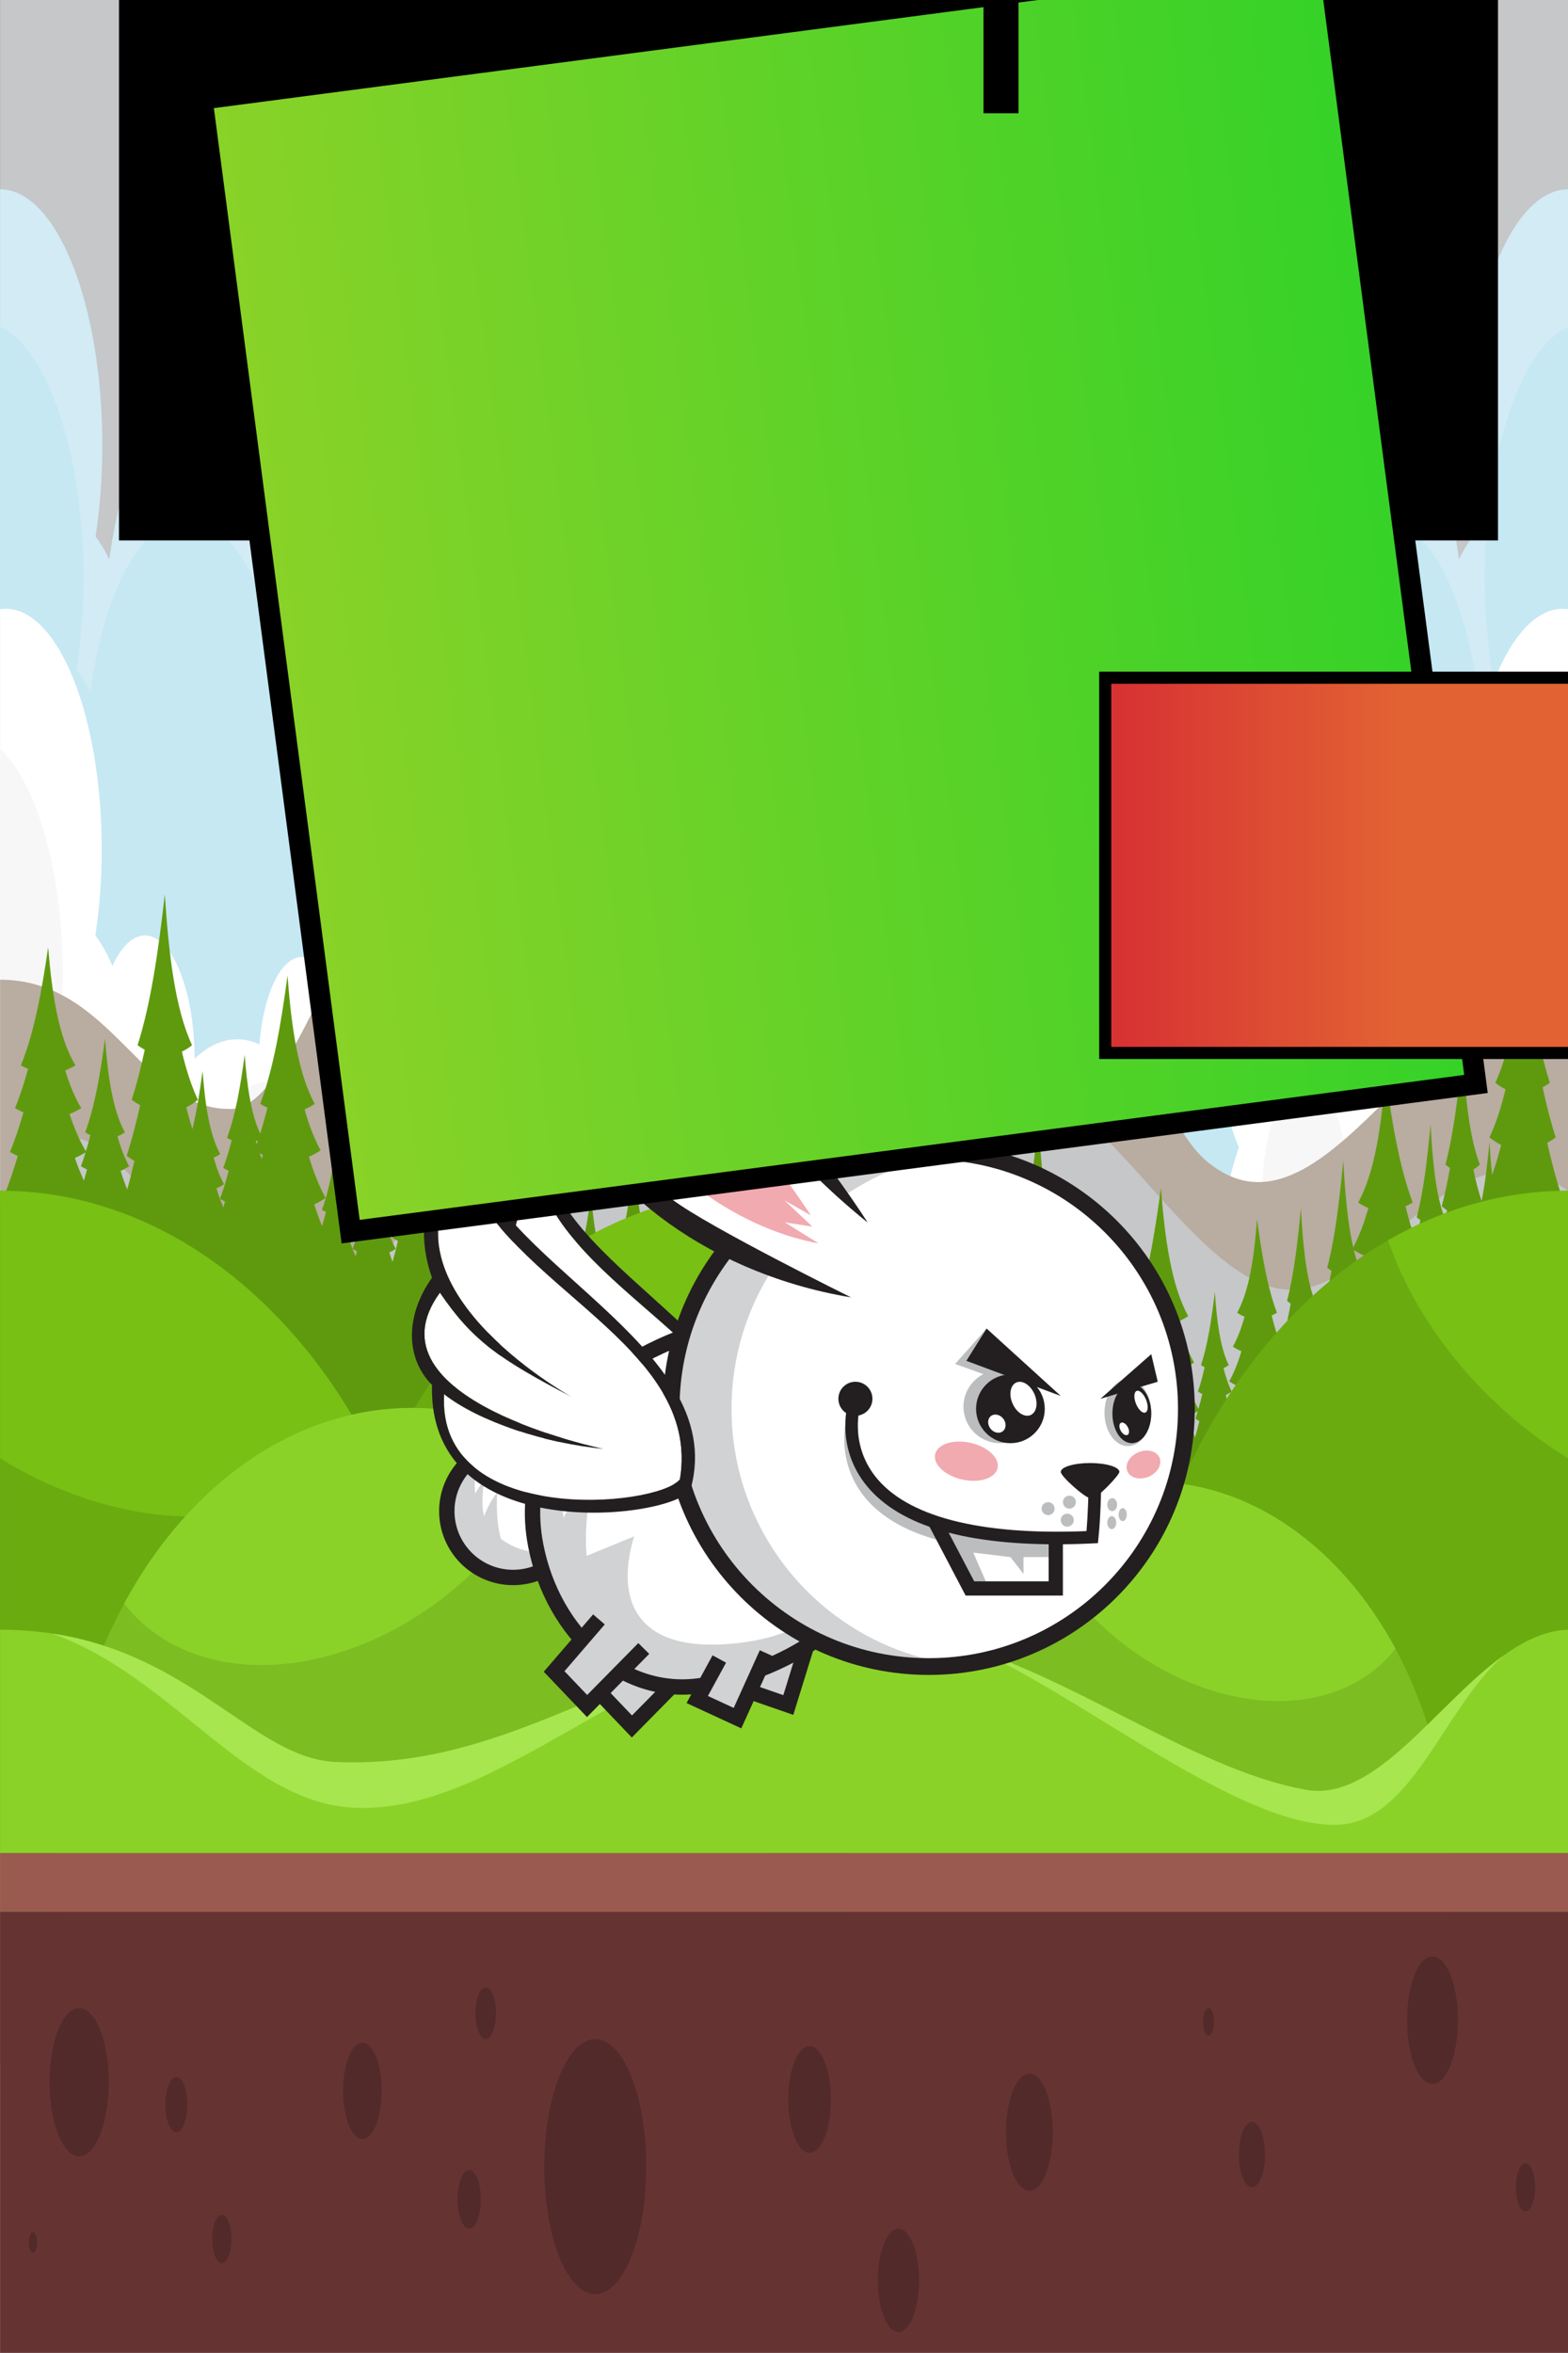 <?xml version="1.0" encoding="UTF-8" standalone="no"?>
<!-- Created with Inkscape (http://www.inkscape.org/) -->

<svg
   xmlns:dc="http://purl.org/dc/elements/1.1/"
   xmlns:cc="http://creativecommons.org/ns#"
   xmlns:rdf="http://www.w3.org/1999/02/22-rdf-syntax-ns#"
   xmlns:svg="http://www.w3.org/2000/svg"
   xmlns="http://www.w3.org/2000/svg"
   xmlns:xlink="http://www.w3.org/1999/xlink"
   xmlns:sodipodi="http://sodipodi.sourceforge.net/DTD/sodipodi-0.dtd"
   xmlns:inkscape="http://www.inkscape.org/namespaces/inkscape"
   width="640"
   height="960"
   id="svg13154"
   version="1.1"
   inkscape:version="0.48.5 r10040"
   sodipodi:docname="preloader_background.svg"
   inkscape:export-filename="C:\dev\html5\flyingrabbithd\images\preloader_background.png"
   inkscape:export-xdpi="90"
   inkscape:export-ydpi="90">
  <rect width="100%" height="100%" fill="#808080" stroke="none"/>
  <defs
     id="defs13156">
    <linearGradient
       inkscape:collect="always"
       id="linearGradient3993">
      <stop
         style="stop-color:#000000;stop-opacity:1;"
         offset="0"
         id="stop3995" />
      <stop
         style="stop-color:#000000;stop-opacity:0;"
         offset="1"
         id="stop3997" />
    </linearGradient>
    <linearGradient
       id="linearGradient3957">
      <stop
         style="stop-color:#8ad228;stop-opacity:1;"
         offset="0"
         id="stop3959" />
      <stop
         style="stop-color:#00d228;stop-opacity:1;"
         offset="1"
         id="stop3961" />
    </linearGradient>
    <linearGradient
       id="linearGradient3949">
      <stop
         style="stop-color:#d73333;stop-opacity:1;"
         offset="0"
         id="stop3951" />
      <stop
         style="stop-color:#e26233;stop-opacity:1;"
         offset="1"
         id="stop3953" />
    </linearGradient>
    <linearGradient
       id="linearGradient3937">
      <stop
         style="stop-color:#00a500;stop-opacity:1;"
         offset="0"
         id="stop3939" />
      <stop
         style="stop-color:#608886;stop-opacity:0.443;"
         offset="1"
         id="stop3941" />
    </linearGradient>
    <linearGradient
       inkscape:collect="always"
       xlink:href="#linearGradient3957"
       id="linearGradient3963"
       x1="43.297"
       y1="173.015"
       x2="602.396"
       y2="173.015"
       gradientUnits="userSpaceOnUse" />
    <linearGradient
       inkscape:collect="always"
       xlink:href="#linearGradient3957"
       id="linearGradient3971"
       gradientUnits="userSpaceOnUse"
       x1="43.297"
       y1="173.015"
       x2="602.396"
       y2="173.015" />
    <linearGradient
       inkscape:collect="always"
       xlink:href="#linearGradient3957"
       id="linearGradient3973"
       gradientUnits="userSpaceOnUse"
       x1="43.297"
       y1="173.015"
       x2="602.396"
       y2="173.015" />
    <linearGradient
       inkscape:collect="always"
       xlink:href="#linearGradient3957"
       id="linearGradient3975"
       gradientUnits="userSpaceOnUse"
       x1="43.297"
       y1="173.015"
       x2="602.396"
       y2="173.015" />
    <radialGradient
       inkscape:collect="always"
       xlink:href="#linearGradient3993"
       id="radialGradient3999"
       cx="322.847"
       cy="173.015"
       fx="322.847"
       fy="173.015"
       r="280.05"
       gradientTransform="matrix(1,0,0,0.135,0,149.611)"
       gradientUnits="userSpaceOnUse" />
    <linearGradient
       inkscape:collect="always"
       xlink:href="#linearGradient3949"
       id="linearGradient4015"
       x1="424.328"
       y1="254.392"
       x2="518.758"
       y2="254.392"
       gradientUnits="userSpaceOnUse" />
    <linearGradient
       inkscape:collect="always"
       xlink:href="#linearGradient3949"
       id="linearGradient4017"
       gradientUnits="userSpaceOnUse"
       x1="424.328"
       y1="254.392"
       x2="518.758"
       y2="254.392" />
    <linearGradient
       inkscape:collect="always"
       xlink:href="#linearGradient3949"
       id="linearGradient4019"
       gradientUnits="userSpaceOnUse"
       x1="424.328"
       y1="254.392"
       x2="518.758"
       y2="254.392" />
    <linearGradient
       inkscape:collect="always"
       xlink:href="#linearGradient3949"
       id="linearGradient4021"
       gradientUnits="userSpaceOnUse"
       x1="424.328"
       y1="254.392"
       x2="518.758"
       y2="254.392" />
    <radialGradient
       inkscape:collect="always"
       xlink:href="#linearGradient3993"
       id="radialGradient4023"
       gradientUnits="userSpaceOnUse"
       gradientTransform="matrix(1,0,0,0.135,0,149.611)"
       cx="322.847"
       cy="173.015"
       fx="322.847"
       fy="173.015"
       r="280.05" />
    <linearGradient
       inkscape:collect="always"
       xlink:href="#linearGradient3949"
       id="linearGradient4452"
       gradientUnits="userSpaceOnUse"
       x1="424.328"
       y1="254.392"
       x2="518.758"
       y2="254.392" />
    <linearGradient
       inkscape:collect="always"
       xlink:href="#linearGradient3949"
       id="linearGradient4454"
       gradientUnits="userSpaceOnUse"
       x1="424.328"
       y1="254.392"
       x2="518.758"
       y2="254.392" />
  </defs>
  <sodipodi:namedview
     id="base"
     pagecolor="#ffffff"
     bordercolor="#666666"
     borderopacity="1.0"
     inkscape:pageopacity="0.0"
     inkscape:pageshadow="2"
     inkscape:zoom="0.7"
     inkscape:cx="440.16077"
     inkscape:cy="540.90936"
     inkscape:document-units="px"
     inkscape:current-layer="layer1"
     showgrid="false"
     inkscape:window-width="1680"
     inkscape:window-height="988"
     inkscape:window-x="1358"
     inkscape:window-y="-8"
     inkscape:window-maximized="1" />
  <g
     inkscape:label="Calque 1"
     inkscape:groupmode="layer"
     id="layer1"
     transform="translate(0,-92.362)">
    <g
       id="g13365"
       transform="matrix(1.875,0,0,4.687,-383.061,-1922.866)"
       inkscape:export-filename="C:\dev\html5\html5gaverttemplate\images\background.png"
       inkscape:export-xdpi="90"
       inkscape:export-ydpi="90">
      <path
         inkscape:connector-curvature="0"
         style="fill:#c5c7c9;fill-rule:evenodd;stroke:none"
         d="m 545.682,634.771 -341.364,0 0,-204.818 341.364,0 0,204.818 z"
         id="path2993" />
      <g
         transform="matrix(1.25,0,0,1.25,199.735,410.197)"
         id="g2995"
         style="fill-rule:evenodd">
        <path
           inkscape:connector-curvature="0"
           style="fill:#d2ebf5;stroke:none"
           d="m 223.902,55.021 c -0.633,-0.162 -1.295,-0.248 -1.979,-0.248 -4.4,0 -7.967,3.567 -7.967,7.967 0,1.502 0.415,2.905 1.137,4.104 l -0.052,-6e-4 c -2.622,0 -4.986,1.099 -6.66,2.861 -3.046,-1.777 -6.589,-2.795 -10.369,-2.795 -1.304,0 -2.579,0.122 -3.815,0.354 -0.513,-3.616 -3.621,-6.397 -7.379,-6.397 -4.116,0 -7.453,3.337 -7.453,7.453 0,1.038 0.212,2.026 0.596,2.923 -1.186,1.391 -1.902,3.195 -1.902,5.166 0,1.249 0.287,2.431 0.8,3.483 -0.923,2.313 -1.439,4.834 -1.459,7.471 -3.771,-4.167 -9.222,-6.786 -15.285,-6.786 -1.304,0 -2.579,0.122 -3.816,0.354 -0.512,-3.616 -3.62,-6.397 -7.378,-6.397 -4.116,0 -7.453,3.337 -7.453,7.453 0,2.402 1.137,4.539 2.901,5.902 -3.036,3.59 -4.867,8.232 -4.867,13.301 0,11.384 9.228,20.612 20.613,20.612 8.009,0 14.953,-4.568 18.364,-11.243 4.077,5.176 10.399,8.499 17.498,8.499 2.196,0 4.317,-0.319 6.321,-0.912 -0.483,1.589 -0.744,3.273 -0.744,5.02 0,9.516 7.715,17.23 17.231,17.23 9.516,0 17.231,-7.714 17.231,-17.23 0,-1.295 -0.144,-2.556 -0.415,-3.768 1.002,0.252 2.051,0.386 3.131,0.386 0.684,0 1.356,-0.054 2.011,-0.158 3.133,4.304 8.209,7.102 13.94,7.102 9.516,0 17.23,-7.715 17.23,-17.23 0,-1.295 -0.144,-2.556 -0.414,-3.769 1.002,0.253 2.05,0.387 3.13,0.387 l 0.129,-0.002 0,-77.118 c -9.836,0 -17.809,7.974 -17.809,17.809 0,2.245 0.416,4.392 1.174,6.371 -0.85,0.45 -1.649,0.982 -2.388,1.586 -2.38,-7.035 -9.036,-12.098 -16.874,-12.098 -7.934,0 -14.655,5.189 -16.959,12.357 z"
           id="path2997" />
        <path
           inkscape:connector-curvature="0"
           style="fill:#c5e8f3;stroke:none"
           d="m 227.209,64.28 c -0.633,-0.162 -1.296,-0.248 -1.979,-0.248 -4.4,0 -7.967,3.567 -7.967,7.967 0,1.501 0.415,2.905 1.137,4.104 l -0.053,-3e-4 c -2.621,0 -4.986,1.099 -6.659,2.861 -3.046,-1.777 -6.589,-2.795 -10.369,-2.795 -1.304,0 -2.579,0.122 -3.815,0.354 -0.513,-3.616 -3.621,-6.398 -7.379,-6.398 -4.116,0 -7.453,3.337 -7.453,7.453 0,1.038 0.212,2.026 0.596,2.923 -1.187,1.391 -1.903,3.195 -1.903,5.166 0,1.249 0.288,2.431 0.8,3.483 -0.923,2.313 -1.438,4.834 -1.458,7.472 -3.772,-4.167 -9.223,-6.786 -15.286,-6.786 -1.304,0 -2.579,0.122 -3.815,0.353 -0.513,-3.616 -3.621,-6.397 -7.378,-6.397 -4.117,0 -7.454,3.337 -7.454,7.453 0,2.402 1.138,4.539 2.902,5.902 -3.036,3.59 -4.867,8.232 -4.867,13.301 0,11.384 9.228,20.613 20.612,20.613 8.01,0 14.953,-4.569 18.365,-11.243 4.076,5.175 10.399,8.498 17.498,8.498 2.196,0 4.317,-0.319 6.321,-0.911 -0.483,1.588 -0.744,3.273 -0.744,5.019 0,9.516 7.715,17.23 17.231,17.23 9.516,0 17.23,-7.714 17.23,-17.23 0,-1.295 -0.143,-2.555 -0.414,-3.768 1.002,0.252 2.05,0.387 3.131,0.387 0.684,0 1.355,-0.055 2.011,-0.159 3.133,4.304 8.209,7.102 13.939,7.102 8.148,0 14.974,-5.656 16.769,-13.255 l 0,-84.169 c -8.256,1.55 -14.503,8.796 -14.503,17.502 0,2.245 0.417,4.392 1.175,6.371 -0.85,0.45 -1.649,0.982 -2.389,1.586 -2.38,-7.035 -9.035,-12.098 -16.874,-12.098 -7.934,0 -14.655,5.189 -16.958,12.357 z"
           id="path2999" />
        <path
           inkscape:connector-curvature="0"
           style="fill:#ffffff;stroke:none"
           d="m 235.469,88.186 c -1.325,0 -2.622,0.123 -3.88,0.359 -0.657,-3.468 -3.703,-6.09 -7.363,-6.09 -4.139,0 -7.495,3.356 -7.495,7.495 0,2.305 1.04,4.366 2.677,5.741 -1.224,1.461 -2.252,3.09 -3.044,4.848 -3.555,-4.084 -8.793,-6.667 -14.633,-6.667 -1.227,0 -2.426,0.115 -3.589,0.333 -0.482,-3.402 -3.406,-6.019 -6.942,-6.019 -3.872,0 -7.011,3.139 -7.011,7.012 0,2.26 1.069,4.27 2.73,5.552 -2.857,3.378 -4.58,7.744 -4.58,12.514 0,10.71 8.682,19.391 19.392,19.391 7.536,0 14.067,-4.298 17.277,-10.577 3.835,4.869 9.783,7.995 16.461,7.995 2.066,0 4.062,-0.3 5.947,-0.857 -0.454,1.494 -0.7,3.079 -0.7,4.722 0,8.952 7.258,16.21 16.211,16.21 8.952,0 16.21,-7.258 16.21,-16.21 0,-1.218 -0.136,-2.404 -0.39,-3.545 0.942,0.237 1.929,0.364 2.945,0.364 0.359,0 0.715,-0.017 1.066,-0.048 l 0,-72.478 c -0.313,-0.017 -0.628,-0.027 -0.945,-0.027 -9.253,0 -16.755,7.501 -16.755,16.755 0,2.112 0.392,4.132 1.105,5.993 -1.084,0.575 -2.081,1.291 -2.968,2.124 -1.517,-1.323 -3.501,-2.124 -5.673,-2.124 -4.753,0 -8.609,3.838 -8.638,8.585 -2.305,-0.873 -4.804,-1.35 -7.415,-1.35 z"
           id="path3001" />
        <path
           inkscape:connector-curvature="0"
           style="fill:#f7f7f8;stroke:none"
           d="m 242.247,96.912 c -1.326,0 -2.623,0.123 -3.88,0.359 -0.658,-3.468 -3.704,-6.091 -7.363,-6.091 -4.14,0 -7.496,3.356 -7.496,7.496 0,2.305 1.041,4.366 2.677,5.741 -1.223,1.46 -2.252,3.089 -3.044,4.848 -3.555,-4.084 -8.792,-6.667 -14.632,-6.667 -1.227,0 -2.426,0.115 -3.59,0.333 -0.482,-3.402 -3.406,-6.019 -6.941,-6.019 -3.873,0 -7.012,3.14 -7.012,7.012 0,2.26 1.07,4.27 2.73,5.552 -2.856,3.378 -4.579,7.744 -4.579,12.514 0,10.71 8.682,19.391 19.392,19.391 7.535,0 14.067,-4.298 17.277,-10.577 3.834,4.869 9.783,7.995 16.461,7.995 2.066,0 4.062,-0.3 5.947,-0.857 -0.455,1.494 -0.7,3.079 -0.7,4.722 0,8.952 7.258,16.21 16.21,16.21 5.355,0 10.102,-2.597 13.054,-6.6 l 0,-84.3 c -6.378,2.369 -10.922,8.508 -10.922,15.711 0,2.112 0.392,4.132 1.105,5.993 -1.084,0.575 -2.082,1.291 -2.968,2.123 -1.518,-1.323 -3.502,-2.124 -5.673,-2.124 -4.753,0 -8.609,3.839 -8.639,8.585 -2.304,-0.873 -4.803,-1.35 -7.414,-1.35 z"
           id="path3003" />
      </g>
      <g
         transform="matrix(1.25,0,0,1.25,199.735,410.197)"
         id="g3005"
         style="fill-rule:evenodd">
        <path
           inkscape:connector-curvature="0"
           style="fill:#d2ebf5;stroke:none"
           d="m 56.522,55.021 c 0.633,-0.162 1.296,-0.248 1.979,-0.248 4.4,0 7.967,3.567 7.967,7.967 0,1.502 -0.415,2.905 -1.137,4.104 l 0.052,-6e-4 c 2.622,0 4.986,1.099 6.66,2.861 3.046,-1.777 6.589,-2.795 10.369,-2.795 1.304,0 2.579,0.122 3.815,0.354 0.513,-3.616 3.62,-6.397 7.379,-6.397 4.117,0 7.454,3.337 7.454,7.453 0,1.038 -0.213,2.026 -0.596,2.923 1.186,1.391 1.902,3.195 1.902,5.166 0,1.249 -0.287,2.431 -0.8,3.483 0.923,2.313 1.439,4.834 1.459,7.471 3.771,-4.167 9.222,-6.786 15.285,-6.786 1.304,0 2.579,0.122 3.816,0.354 0.512,-3.616 3.62,-6.397 7.378,-6.397 4.116,0 7.453,3.337 7.453,7.453 0,2.402 -1.137,4.539 -2.902,5.902 3.036,3.59 4.868,8.232 4.868,13.301 0,11.384 -9.229,20.612 -20.613,20.612 -8.01,0 -14.953,-4.568 -18.365,-11.243 -4.076,5.176 -10.399,8.499 -17.498,8.499 -2.196,0 -4.317,-0.319 -6.321,-0.912 0.483,1.589 0.743,3.273 0.743,5.02 0,9.516 -7.715,17.23 -17.231,17.23 -9.516,0 -17.231,-7.714 -17.231,-17.23 0,-1.295 0.144,-2.556 0.414,-3.768 -1.002,0.252 -2.05,0.386 -3.13,0.386 -0.685,0 -1.356,-0.054 -2.011,-0.158 -3.133,4.304 -8.209,7.102 -13.939,7.102 -9.516,0 -17.231,-7.715 -17.231,-17.23 0,-1.295 0.144,-2.556 0.414,-3.769 -1.002,0.253 -2.05,0.387 -3.131,0.387 l -0.129,-0.002 0,-77.118 c 9.836,0 17.809,7.974 17.809,17.809 0,2.245 -0.416,4.392 -1.174,6.371 0.85,0.45 1.649,0.982 2.388,1.586 2.38,-7.035 9.036,-12.098 16.874,-12.098 7.934,0 14.655,5.189 16.958,12.357 z"
           id="path3007" />
        <path
           inkscape:connector-curvature="0"
           style="fill:#c5e8f3;stroke:none"
           d="m 53.216,64.28 c 0.633,-0.162 1.296,-0.248 1.979,-0.248 4.401,0 7.968,3.567 7.968,7.967 0,1.501 -0.415,2.905 -1.137,4.104 l 0.053,-3e-4 c 2.622,0 4.986,1.099 6.659,2.861 3.046,-1.777 6.589,-2.795 10.37,-2.795 1.304,0 2.579,0.122 3.815,0.354 0.513,-3.616 3.621,-6.398 7.379,-6.398 4.117,0 7.453,3.337 7.453,7.453 0,1.038 -0.212,2.026 -0.596,2.923 1.186,1.391 1.902,3.195 1.902,5.166 0,1.249 -0.288,2.431 -0.8,3.483 0.923,2.313 1.439,4.834 1.458,7.472 3.772,-4.167 9.222,-6.786 15.286,-6.786 1.303,0 2.578,0.122 3.815,0.353 0.512,-3.616 3.62,-6.397 7.378,-6.397 4.116,0 7.453,3.337 7.453,7.453 0,2.402 -1.137,4.539 -2.901,5.902 3.036,3.59 4.867,8.232 4.867,13.301 0,11.384 -9.229,20.613 -20.612,20.613 -8.011,0 -14.953,-4.569 -18.365,-11.243 -4.076,5.175 -10.399,8.498 -17.498,8.498 -2.196,0 -4.317,-0.319 -6.321,-0.911 0.483,1.588 0.744,3.273 0.744,5.019 0,9.516 -7.715,17.23 -17.231,17.23 -9.516,0 -17.231,-7.714 -17.231,-17.23 0,-1.295 0.144,-2.555 0.414,-3.768 -1.002,0.252 -2.05,0.387 -3.131,0.387 -0.684,0 -1.356,-0.055 -2.011,-0.159 -3.133,4.304 -8.209,7.102 -13.939,7.102 -8.148,0 -14.974,-5.656 -16.769,-13.255 l 0,-84.169 c 8.256,1.55 14.503,8.796 14.503,17.502 0,2.245 -0.417,4.392 -1.174,6.371 0.85,0.45 1.649,0.982 2.388,1.586 2.38,-7.035 9.036,-12.098 16.874,-12.098 7.934,0 14.655,5.189 16.958,12.357 z"
           id="path3009" />
        <path
           inkscape:connector-curvature="0"
           style="fill:#ffffff;stroke:none"
           d="m 44.955,88.186 c 1.325,0 2.623,0.123 3.88,0.359 0.658,-3.468 3.704,-6.09 7.363,-6.09 4.139,0 7.495,3.356 7.495,7.495 0,2.305 -1.04,4.366 -2.677,5.741 1.223,1.461 2.252,3.09 3.044,4.848 3.555,-4.084 8.792,-6.667 14.633,-6.667 1.227,0 2.426,0.115 3.589,0.333 0.482,-3.402 3.406,-6.019 6.941,-6.019 3.872,0 7.011,3.139 7.011,7.012 0,2.26 -1.069,4.27 -2.73,5.552 2.856,3.378 4.579,7.744 4.579,12.514 0,10.71 -8.682,19.391 -19.392,19.391 -7.536,0 -14.068,-4.298 -17.277,-10.577 -3.835,4.869 -9.783,7.995 -16.461,7.995 -2.066,0 -4.061,-0.3 -5.947,-0.857 0.454,1.494 0.7,3.079 0.7,4.722 0,8.952 -7.258,16.21 -16.21,16.21 -8.952,0 -16.21,-7.258 -16.21,-16.21 0,-1.218 0.135,-2.404 0.39,-3.545 -0.943,0.237 -1.929,0.364 -2.945,0.364 -0.359,0 -0.715,-0.017 -1.066,-0.048 l 0,-72.478 c 0.313,-0.017 0.628,-0.027 0.945,-0.027 9.253,0 16.755,7.501 16.755,16.755 0,2.112 -0.392,4.132 -1.105,5.993 1.084,0.575 2.082,1.291 2.968,2.124 1.518,-1.323 3.502,-2.124 5.673,-2.124 4.753,0 8.609,3.838 8.639,8.585 2.305,-0.873 4.804,-1.35 7.414,-1.35 z"
           id="path3011" />
        <path
           inkscape:connector-curvature="0"
           style="fill:#f7f7f8;stroke:none"
           d="m 38.178,96.912 c 1.326,0 2.623,0.123 3.88,0.359 0.658,-3.468 3.704,-6.091 7.363,-6.091 4.14,0 7.495,3.356 7.495,7.496 0,2.305 -1.04,4.366 -2.677,5.741 1.223,1.46 2.252,3.089 3.044,4.848 3.555,-4.084 8.792,-6.667 14.633,-6.667 1.226,0 2.426,0.115 3.589,0.333 0.482,-3.402 3.406,-6.019 6.941,-6.019 3.872,0 7.012,3.14 7.012,7.012 0,2.26 -1.07,4.27 -2.73,5.552 2.856,3.378 4.579,7.744 4.579,12.514 0,10.71 -8.682,19.391 -19.392,19.391 -7.536,0 -14.068,-4.298 -17.277,-10.577 -3.835,4.869 -9.783,7.995 -16.461,7.995 -2.066,0 -4.061,-0.3 -5.947,-0.857 0.454,1.494 0.7,3.079 0.7,4.722 0,8.952 -7.258,16.21 -16.21,16.21 -5.355,0 -10.102,-2.597 -13.054,-6.6 l 0,-84.3 c 6.378,2.369 10.922,8.508 10.922,15.711 0,2.112 -0.392,4.132 -1.105,5.993 1.084,0.575 2.082,1.291 2.968,2.123 1.518,-1.323 3.502,-2.124 5.673,-2.124 4.753,0 8.609,3.839 8.639,8.585 2.305,-0.873 4.804,-1.35 7.414,-1.35 z"
           id="path3013" />
      </g>
      <path
         inkscape:connector-curvature="0"
         style="fill:#b9aca0;fill-rule:evenodd;stroke:none"
         d="m 545.682,515.242 c -30.541,0 -53.491,24.585 -79.075,15.669 -17.96,-6.258 -40.374,-46.089 -60.636,-47.995 -20.261,-1.906 -29.464,47.792 -41.169,45.889 -11.704,-1.903 -34.96,-46.276 -49.517,-46.537 -14.557,-0.262 -40.798,43.969 -60.42,44.221 -19.622,0.252 -26.048,-11.247 -50.547,-11.247 l 0,66.278 341.364,0 0,-66.277 z"
         id="path3015" />
      <path
         inkscape:connector-curvature="0"
         style="fill:#c5c7c9;fill-rule:evenodd;stroke:none"
         d="m 204.318,537.277 c 3.525,-4.424 7.964,-8.553 15.38,-8.33 15.38,0.463 32.62,17.344 51.554,15.55 18.934,-1.792 26.412,-15.611 46.675,-17.517 20.263,-1.907 37.568,18.945 58.94,18.953 21.372,0.01 39.404,-19.895 53.96,-20.157 14.556,-0.262 34.411,16.201 54.034,16.452 19.622,0.253 36.245,-15.4 60.821,-8.616 l 0,76.698 -341.364,0 0,-73.034 z"
         id="path3017" />
      <path
         inkscape:connector-curvature="0"
         style="fill:#5f9a0e;fill-rule:evenodd;stroke:none"
         d="m 531.133,540.19 c -0.114,0.034 -0.226,0.066 -0.34,0.095 0.041,0.076 0.084,0.15 0.128,0.225 0.384,-0.07 0.767,-0.138 1.151,-0.204 -0.312,-0.034 -0.626,-0.072 -0.939,-0.116 z m -57.508,13.812 c -0.532,-0.084 -1.065,-0.182 -1.597,-0.299 -0.104,0.022 -0.206,0.046 -0.31,0.066 0.117,0.166 0.239,0.329 0.365,0.489 0.517,-0.084 1.031,-0.169 1.542,-0.256 z m -136.482,-6.119 0.125,-0.198 c -0.21,0.044 -0.421,0.083 -0.632,0.119 l 0.507,0.079 z m -8.929,-1.385 0.005,-0.006 -0.02,0.004 0.015,0.003 z m -105.977,-11.578 0.101,-0.148 -0.025,-0.005 c -0.246,0.046 -0.492,0.089 -0.738,0.13 l 0.662,0.023 z m -15.547,-0.288 c -0.57,-0.108 -1.14,-0.227 -1.71,-0.356 1.183,-1.167 2.234,-2.4 3.183,-3.691 -0.561,-0.103 -1.122,-0.219 -1.683,-0.345 1.101,-1.086 2.067,-2.24 2.931,-3.451 -0.612,-0.106 -1.223,-0.228 -1.835,-0.367 1.081,-1.067 2.014,-2.21 2.836,-3.414 -0.521,-0.089 -1.042,-0.193 -1.562,-0.311 2.927,-2.886 4.528,-6.45 5.932,-10.273 0.842,4.085 2.275,7.828 5.932,10.273 -0.739,0.183 -1.478,0.329 -2.217,0.439 0.932,1.23 2.074,2.339 3.49,3.286 -0.85,0.21 -1.699,0.38 -2.549,0.511 0.982,1.204 2.153,2.296 3.563,3.25 0.349,-0.457 0.673,-0.928 0.977,-1.412 -0.38,-0.071 -0.76,-0.153 -1.139,-0.246 2.134,-2.286 3.301,-5.108 4.324,-8.135 0.614,3.235 1.659,6.199 4.324,8.135 -0.539,0.145 -1.078,0.26 -1.616,0.347 0.679,0.975 1.512,1.852 2.544,2.602 -0.619,0.167 -1.238,0.301 -1.858,0.404 0.431,0.575 0.914,1.118 1.454,1.625 0.547,-0.808 1.062,-1.637 1.55,-2.485 -0.561,-0.132 -1.122,-0.279 -1.683,-0.441 1.101,-1.387 2.068,-2.86 2.931,-4.407 -0.612,-0.135 -1.223,-0.292 -1.835,-0.468 1.082,-1.362 2.014,-2.822 2.836,-4.36 -0.521,-0.114 -1.042,-0.246 -1.562,-0.397 2.927,-3.686 4.528,-8.238 5.932,-13.119 0.842,5.217 2.275,9.997 5.932,13.119 -0.739,0.234 -1.478,0.419 -2.217,0.56 0.932,1.572 2.074,2.987 3.49,4.197 -0.85,0.268 -1.699,0.485 -2.549,0.653 0.418,0.654 0.87,1.282 1.36,1.882 0.935,-1.543 1.598,-3.254 2.204,-5.046 0.546,2.875 1.474,5.51 3.843,7.23 -0.478,0.129 -0.958,0.231 -1.436,0.309 0.604,0.866 1.343,1.646 2.261,2.313 -0.55,0.148 -1.101,0.267 -1.651,0.36 0.442,0.589 0.944,1.14 1.515,1.647 0.118,-0.164 0.233,-0.33 0.346,-0.498 -0.363,-0.073 -0.727,-0.154 -1.09,-0.243 0.713,-0.764 1.339,-1.577 1.899,-2.429 -0.396,-0.074 -0.792,-0.161 -1.188,-0.258 0.701,-0.751 1.305,-1.555 1.837,-2.403 -0.337,-0.063 -0.675,-0.136 -1.012,-0.219 1.896,-2.031 2.933,-4.54 3.843,-7.23 0.508,2.678 1.348,5.146 3.375,6.862 0.571,-0.723 1.095,-1.472 1.58,-2.245 -0.521,-0.097 -1.042,-0.209 -1.563,-0.338 2.927,-3.135 4.528,-7.007 5.932,-11.159 0.842,4.438 2.275,8.504 5.932,11.159 -0.739,0.199 -1.478,0.357 -2.217,0.477 0.932,1.337 2.074,2.541 3.49,3.57 -0.85,0.228 -1.7,0.413 -2.549,0.555 1.001,1.333 2.199,2.542 3.645,3.592 -0.827,0.222 -1.655,0.408 -2.482,0.56 0.521,0.659 1.085,1.29 1.696,1.891 0.311,-0.398 0.597,-0.809 0.863,-1.232 -0.295,-0.054 -0.59,-0.117 -0.885,-0.19 1.658,-1.776 2.564,-3.969 3.359,-6.321 0.477,2.513 1.288,4.816 3.359,6.321 -0.418,0.113 -0.837,0.201 -1.256,0.27 0.527,0.756 1.174,1.439 1.977,2.021 -0.481,0.129 -0.962,0.234 -1.443,0.314 0.386,0.515 0.825,0.998 1.324,1.44 0.103,-0.144 0.204,-0.289 0.303,-0.435 -0.318,-0.064 -0.636,-0.135 -0.953,-0.212 0.624,-0.669 1.171,-1.379 1.66,-2.124 -0.346,-0.065 -0.693,-0.14 -1.039,-0.225 0.613,-0.656 1.141,-1.359 1.606,-2.1 -0.295,-0.055 -0.59,-0.119 -0.885,-0.191 1.657,-1.776 2.564,-3.968 3.36,-6.32 0.477,2.513 1.288,4.816 3.359,6.32 -0.418,0.113 -0.837,0.202 -1.256,0.27 0.527,0.757 1.174,1.439 1.977,2.022 -0.481,0.13 -0.962,0.234 -1.443,0.314 0.567,0.755 1.245,1.44 2.064,2.035 -0.469,0.126 -0.937,0.231 -1.406,0.316 0.222,0.281 0.458,0.554 0.709,0.816 0.415,-0.586 0.802,-1.191 1.163,-1.814 -0.446,-0.095 -0.892,-0.204 -1.337,-0.328 0.788,-0.955 1.468,-1.979 2.067,-3.056 -0.38,-0.08 -0.759,-0.173 -1.139,-0.278 2.134,-2.583 3.3,-5.774 4.324,-9.195 0.614,3.657 1.659,7.007 4.324,9.195 -0.539,0.164 -1.077,0.295 -1.616,0.393 0.579,0.939 1.269,1.798 2.1,2.557 1.453,-1.708 2.292,-3.762 3.033,-5.954 0.477,2.513 1.289,4.816 3.36,6.319 -0.419,0.113 -0.837,0.203 -1.256,0.27 0.482,0.693 1.063,1.32 1.771,1.867 0.426,-0.506 0.808,-1.038 1.155,-1.591 -0.295,-0.055 -0.59,-0.117 -0.885,-0.19 1.658,-1.776 2.564,-3.969 3.359,-6.321 0.477,2.513 1.289,4.816 3.36,6.321 -0.418,0.113 -0.837,0.201 -1.256,0.27 0.528,0.756 1.174,1.439 1.977,2.021 -0.481,0.129 -0.962,0.234 -1.443,0.314 0.567,0.755 1.245,1.44 2.064,2.035 -0.469,0.125 -0.937,0.231 -1.406,0.316 0.278,0.352 0.578,0.69 0.901,1.012 0.538,-0.674 1.045,-1.365 1.524,-2.074 -0.539,-0.107 -1.078,-0.228 -1.617,-0.361 1.058,-1.133 1.987,-2.337 2.816,-3.601 -0.587,-0.111 -1.175,-0.239 -1.762,-0.383 1.039,-1.114 1.935,-2.308 2.725,-3.564 -0.501,-0.093 -1.001,-0.201 -1.502,-0.324 2.812,-3.013 4.351,-6.733 5.7,-10.723 0.81,4.264 2.186,8.171 5.7,10.723 -0.71,0.191 -1.42,0.343 -2.13,0.458 0.895,1.284 1.992,2.442 3.354,3.43 -0.816,0.219 -1.633,0.396 -2.449,0.532 0.89,1.186 1.944,2.269 3.197,3.225 0.203,-0.278 0.394,-0.561 0.575,-0.85 -0.295,-0.055 -0.59,-0.119 -0.885,-0.191 1.657,-1.775 2.565,-3.969 3.36,-6.32 0.476,2.513 1.289,4.816 3.359,6.32 -0.417,0.113 -0.836,0.203 -1.255,0.27 0.527,0.757 1.174,1.439 1.976,2.021 -0.481,0.13 -0.963,0.234 -1.444,0.315 0.568,0.755 1.246,1.439 2.065,2.034 -0.469,0.126 -0.938,0.231 -1.406,0.318 0.22,0.279 0.454,0.547 0.703,0.807 0.657,-0.868 1.242,-1.782 1.77,-2.739 -0.414,-0.092 -0.828,-0.2 -1.242,-0.321 0.733,-0.932 1.364,-1.933 1.921,-2.986 -0.352,-0.077 -0.706,-0.168 -1.059,-0.271 1.982,-2.524 3.066,-5.641 4.018,-8.983 0.57,3.573 1.541,6.846 4.018,8.983 -0.501,0.16 -1.001,0.287 -1.501,0.384 0.63,1.076 1.404,2.045 2.364,2.874 -0.575,0.184 -1.151,0.333 -1.726,0.446 0.677,1.074 1.489,2.046 2.469,2.893 -0.561,0.179 -1.121,0.329 -1.681,0.45 0.546,0.823 1.164,1.591 1.863,2.299 0.281,-0.449 0.555,-0.904 0.819,-1.364 -0.56,-0.133 -1.121,-0.279 -1.683,-0.441 1.101,-1.386 2.067,-2.86 2.931,-4.407 -0.611,-0.135 -1.224,-0.291 -1.835,-0.468 1.081,-1.363 2.014,-2.822 2.836,-4.361 -0.521,-0.114 -1.041,-0.246 -1.562,-0.396 2.928,-3.686 4.527,-8.238 5.933,-13.119 0.843,5.217 2.275,9.997 5.931,13.119 -0.739,0.234 -1.478,0.42 -2.216,0.56 0.931,1.571 2.072,2.987 3.49,4.197 -0.85,0.269 -1.699,0.485 -2.549,0.652 1.001,1.567 2.199,2.987 3.645,4.223 -0.828,0.261 -1.655,0.48 -2.482,0.659 0.736,1.094 1.559,2.124 2.48,3.08 0.223,-0.355 0.438,-0.714 0.645,-1.079 -0.38,-0.091 -0.76,-0.191 -1.14,-0.302 0.746,-0.949 1.401,-1.959 1.986,-3.018 -0.415,-0.092 -0.829,-0.2 -1.242,-0.321 0.733,-0.932 1.364,-1.933 1.92,-2.985 -0.352,-0.079 -0.705,-0.169 -1.058,-0.273 1.981,-2.524 3.065,-5.64 4.016,-8.983 0.57,3.573 1.541,6.845 4.018,8.983 -0.501,0.16 -1.001,0.287 -1.501,0.384 0.63,1.076 1.404,2.046 2.364,2.874 -0.575,0.184 -1.151,0.333 -1.726,0.448 0.677,1.073 1.489,2.046 2.469,2.891 -0.561,0.179 -1.121,0.329 -1.681,0.451 0.564,0.846 1.201,1.637 1.926,2.362 0.275,-0.371 0.54,-0.749 0.799,-1.13 -0.561,-0.113 -1.123,-0.237 -1.684,-0.375 1.101,-1.18 2.067,-2.434 2.931,-3.749 -0.613,-0.116 -1.224,-0.249 -1.835,-0.399 1.081,-1.159 2.014,-2.401 2.836,-3.709 -0.521,-0.098 -1.041,-0.21 -1.562,-0.338 2.928,-3.136 4.527,-7.008 5.931,-11.16 0.843,4.438 2.276,8.503 5.933,11.16 -0.739,0.199 -1.478,0.356 -2.216,0.476 0.931,1.337 2.072,2.541 3.49,3.57 -0.85,0.229 -1.699,0.412 -2.549,0.555 1.001,1.334 2.199,2.541 3.645,3.592 -0.828,0.221 -1.655,0.407 -2.482,0.56 0.695,0.877 1.466,1.708 2.325,2.482 0.264,-0.411 0.516,-0.83 0.757,-1.256 -0.38,-0.09 -0.759,-0.191 -1.139,-0.301 0.745,-0.95 1.4,-1.959 1.985,-3.019 -0.414,-0.092 -0.829,-0.199 -1.242,-0.32 0.733,-0.934 1.364,-1.933 1.92,-2.986 -0.352,-0.077 -0.705,-0.169 -1.058,-0.271 1.981,-2.524 3.066,-5.641 4.016,-8.984 0.571,3.572 1.541,6.846 4.018,8.984 -0.5,0.16 -1.001,0.287 -1.501,0.384 0.631,1.076 1.404,2.045 2.364,2.874 -0.575,0.184 -1.15,0.331 -1.726,0.446 0.532,0.844 1.147,1.624 1.863,2.331 0.289,-0.42 0.55,-0.859 0.791,-1.312 -0.224,-0.049 -0.446,-0.106 -0.669,-0.171 1.252,-1.595 1.938,-3.564 2.538,-5.676 0.36,2.257 0.974,4.325 2.538,5.676 -0.315,0.101 -0.631,0.181 -0.948,0.242 0.323,0.551 0.706,1.059 1.163,1.51 2.015,-2.248 3.144,-4.992 4.136,-7.93 0.615,3.235 1.659,6.199 4.325,8.135 -0.539,0.145 -1.077,0.26 -1.616,0.347 0.639,0.916 1.411,1.745 2.359,2.464 0.068,-0.115 0.135,-0.231 0.203,-0.347 -0.286,-0.069 -0.571,-0.145 -0.858,-0.228 0.561,-0.714 1.052,-1.472 1.492,-2.269 -0.311,-0.069 -0.623,-0.15 -0.934,-0.24 0.55,-0.701 1.025,-1.452 1.442,-2.245 -0.265,-0.059 -0.53,-0.126 -0.795,-0.204 1.49,-1.896 2.305,-4.239 3.019,-6.751 0.429,2.685 1.159,5.145 3.02,6.751 -0.376,0.12 -0.752,0.216 -1.129,0.289 0.427,0.729 0.941,1.393 1.566,1.972 0.965,-1.376 1.824,-2.828 2.6,-4.343 -0.613,-0.147 -1.224,-0.318 -1.835,-0.511 1.083,-1.485 2.014,-3.076 2.836,-4.754 -0.521,-0.125 -1.041,-0.269 -1.562,-0.434 2.928,-4.019 4.529,-8.983 5.933,-14.306 0.843,5.689 2.275,10.902 5.931,14.306 -0.739,0.255 -1.478,0.458 -2.216,0.613 0.931,1.714 2.074,3.256 3.49,4.575 -0.85,0.294 -1.699,0.53 -2.549,0.713 0.427,0.73 0.891,1.431 1.395,2.1 1.603,-2.083 2.583,-4.524 3.459,-7.114 0.614,3.235 1.659,6.2 4.324,8.135 -0.537,0.145 -1.076,0.26 -1.615,0.347 0.657,0.945 1.461,1.799 2.45,2.534 0.245,-0.375 0.476,-0.76 0.694,-1.154 -0.311,-0.07 -0.623,-0.151 -0.934,-0.241 0.55,-0.701 1.025,-1.452 1.444,-2.244 -0.265,-0.059 -0.53,-0.128 -0.795,-0.205 1.489,-1.896 2.304,-4.239 3.019,-6.751 0.302,1.896 0.755,3.681 1.651,5.133 0.958,-1.066 1.795,-2.199 2.541,-3.386 -0.521,-0.096 -1.042,-0.209 -1.562,-0.338 2.926,-3.135 4.527,-7.006 5.931,-11.159 0.843,4.438 2.275,8.504 5.933,11.159 -0.739,0.199 -1.479,0.357 -2.217,0.476 0.932,1.337 2.074,2.541 3.491,3.57 -0.85,0.229 -1.7,0.414 -2.549,0.556 0.966,1.288 2.118,2.459 3.5,3.484 0.301,-0.42 0.583,-0.853 0.844,-1.299 -0.311,-0.065 -0.623,-0.141 -0.934,-0.226 0.55,-0.66 1.025,-1.367 1.444,-2.112 -0.265,-0.055 -0.53,-0.119 -0.795,-0.193 1.489,-1.785 2.304,-3.989 3.019,-6.354 0.429,2.527 1.157,4.843 3.019,6.354 -0.376,0.114 -0.752,0.204 -1.129,0.273 0.474,0.761 1.055,1.446 1.776,2.033 -0.432,0.13 -0.864,0.235 -1.296,0.315 0.249,0.372 0.522,0.728 0.824,1.062 0.646,-0.576 1.225,-1.198 1.744,-1.854 -0.603,-0.11 -1.206,-0.246 -1.809,-0.409 1.054,-0.765 1.927,-1.646 2.658,-2.619 -0.62,-0.104 -1.239,-0.237 -1.859,-0.404 1.034,-0.75 1.865,-1.627 2.545,-2.603 -0.539,-0.087 -1.077,-0.203 -1.616,-0.347 2.665,-1.936 3.71,-4.9 4.324,-8.135 1.024,3.027 2.191,5.849 4.325,8.135 -0.38,0.094 -0.76,0.175 -1.14,0.246 0.6,0.954 1.279,1.859 2.067,2.704 -0.445,0.11 -0.891,0.206 -1.337,0.29 0.584,0.889 1.231,1.738 1.961,2.541 0.104,-0.206 0.206,-0.414 0.306,-0.624 -0.285,-0.081 -0.571,-0.171 -0.856,-0.271 0.56,-0.851 1.052,-1.758 1.491,-2.709 -0.311,-0.083 -0.623,-0.179 -0.934,-0.287 0.551,-0.838 1.025,-1.734 1.444,-2.68 -0.265,-0.07 -0.53,-0.151 -0.795,-0.244 1.489,-2.265 2.304,-5.062 3.019,-8.062 0.429,3.206 1.157,6.144 3.019,8.062 -0.376,0.144 -0.752,0.259 -1.129,0.345 0.475,0.965 1.056,1.835 1.778,2.579 -0.432,0.165 -0.865,0.297 -1.298,0.401 0.509,0.964 1.119,1.836 1.855,2.595 -0.421,0.161 -0.843,0.295 -1.264,0.405 0.17,0.304 0.347,0.6 0.536,0.887 l 0.256,-0.062 c 0.576,-0.92 1.097,-1.884 1.575,-2.885 -0.33,-0.094 -0.66,-0.199 -0.99,-0.314 0.647,-0.984 1.216,-2.031 1.724,-3.13 -0.359,-0.096 -0.719,-0.207 -1.079,-0.333 0.636,-0.968 1.185,-2.005 1.669,-3.098 -0.306,-0.081 -0.614,-0.175 -0.92,-0.282 1.722,-2.618 2.664,-5.851 3.49,-9.319 0.378,2.827 0.959,5.473 2.166,7.554 1.327,-0.996 2.406,-2.151 3.295,-3.425 -0.739,-0.12 -1.478,-0.278 -2.216,-0.477 3.656,-2.656 5.089,-6.722 5.931,-11.159 1.404,4.152 3.005,8.024 5.933,11.159 -0.521,0.128 -1.041,0.24 -1.562,0.337 0.676,1.078 1.429,2.109 2.276,3.087 0.351,-0.606 0.669,-1.239 0.959,-1.895 -0.265,-0.07 -0.53,-0.151 -0.795,-0.244 1.49,-2.265 2.305,-5.063 3.019,-8.063 0.429,3.206 1.159,6.144 3.02,8.063 -0.376,0.144 -0.752,0.258 -1.129,0.344 0.194,0.394 0.404,0.77 0.634,1.13 0.383,-0.671 0.736,-1.365 1.066,-2.079 -0.386,-0.104 -0.771,-0.223 -1.157,-0.357 0.682,-1.038 1.271,-2.151 1.79,-3.324 -0.329,-0.087 -0.657,-0.188 -0.986,-0.303 1.847,-2.81 2.859,-6.28 3.745,-10.001 0.531,3.978 1.436,7.621 3.745,10.001 -0.468,0.178 -0.934,0.32 -1.4,0.427 0.492,1.002 1.076,1.92 1.779,2.733 0.782,-1.52 1.278,-3.28 1.721,-5.143 0.135,1.006 0.307,1.977 0.565,2.873 0.733,-0.81 1.387,-1.678 1.974,-2.597 -0.85,-0.168 -1.699,-0.384 -2.549,-0.653 1.417,-1.21 2.559,-2.625 3.491,-4.197 -0.739,-0.141 -1.479,-0.327 -2.217,-0.56 3.656,-3.122 5.09,-7.902 5.933,-13.12 1.404,4.882 3.005,9.433 5.931,13.12 -0.52,0.15 -1.041,0.283 -1.562,0.397 0.823,1.538 1.755,2.998 2.836,4.361 -0.611,0.177 -1.222,0.333 -1.835,0.468 0.864,1.547 1.831,3.021 2.931,4.407 -0.56,0.162 -1.121,0.309 -1.683,0.441 0.92,1.599 1.939,3.132 3.079,4.582 l 0.245,-0.009 0,11.835 c -0.281,4.325 0,33.695 0,40.249 l 0,18.793 c -110.255,0 -216.896,0 -326.157,0 l -0.476,-0.966 -0.266,0.966 -14.465,0 0,-75.124 c 0.795,2.5e-4 1.582,0.007 2.373,0.011 z m 15.881,-1.893 c 0.235,-0.319 0.461,-0.643 0.677,-0.973 -0.446,-0.084 -0.892,-0.181 -1.337,-0.29 0.361,-0.387 0.7,-0.787 1.018,-1.198 -0.776,0.188 -1.552,0.347 -2.328,0.478 0.598,0.696 1.252,1.358 1.97,1.984 z m 38.72,-1.9 c 0.077,-0.114 0.154,-0.229 0.23,-0.345 -0.236,-0.044 -0.473,-0.092 -0.71,-0.141 0.153,0.166 0.313,0.329 0.48,0.486 z m -1.129,-1.27 c 0.101,-0.115 0.201,-0.232 0.299,-0.348 -0.162,0.032 -0.325,0.061 -0.487,0.087 0.061,0.088 0.123,0.175 0.188,0.261 z m 38.972,9.757 c 0.393,-0.477 0.749,-0.976 1.074,-1.494 -0.139,-0.025 -0.277,-0.054 -0.416,-0.083 -0.519,0.147 -1.037,0.27 -1.556,0.367 0.278,0.419 0.577,0.823 0.898,1.209 z m 30.167,4.372 c 0.226,-0.3 0.443,-0.606 0.646,-0.917 -0.346,-0.066 -0.693,-0.141 -1.039,-0.226 0.264,-0.281 0.511,-0.573 0.745,-0.871 -0.599,0.149 -1.196,0.276 -1.794,0.386 0.446,0.564 0.925,1.107 1.441,1.629 z m 77.151,8.729 c -0.35,0.11 -0.701,0.2 -1.051,0.27 0.251,0.399 0.532,0.775 0.848,1.126 0.306,-0.41 0.594,-0.831 0.864,-1.262 -0.22,-0.04 -0.44,-0.085 -0.66,-0.134 z m 7.976,4.135 c 0.282,-0.395 0.549,-0.8 0.802,-1.214 -0.512,0.129 -1.026,0.235 -1.539,0.321 0.23,0.306 0.476,0.604 0.736,0.892 z m 97.846,-16.021 c 0.25,-0.455 0.485,-0.922 0.708,-1.403 -0.266,-0.071 -0.531,-0.151 -0.796,-0.241 -0.31,0.068 -0.62,0.13 -0.929,0.189 0.324,0.494 0.662,0.98 1.018,1.455 z m -11.045,-1.299 c -0.739,-0.122 -1.476,-0.279 -2.214,-0.468 0.343,0.557 0.735,1.073 1.184,1.534 -0.435,0.166 -0.87,0.299 -1.305,0.399 0.121,0.247 0.249,0.489 0.383,0.724 0.724,-0.682 1.371,-1.415 1.952,-2.189 z m -18.017,11.883 c -0.154,-0.212 -0.304,-0.427 -0.451,-0.645 0.305,-0.061 0.609,-0.128 0.914,-0.199 -0.15,0.286 -0.302,0.568 -0.463,0.844 z m -60.954,4.28 c 0.146,-0.236 0.289,-0.474 0.43,-0.713 -0.264,0.074 -0.527,0.14 -0.791,0.198 0.116,0.175 0.236,0.346 0.361,0.515 z m 0.646,-1.084 c 0.289,-0.5 0.569,-1.008 0.84,-1.521 -0.561,-0.144 -1.123,-0.305 -1.684,-0.481 l 0.106,-0.146 c -0.287,0.08 -0.575,0.149 -0.863,0.206 0.45,0.711 0.978,1.364 1.6,1.942 z m 39.936,-1.038 c 0.494,0.625 1.028,1.226 1.603,1.799 0.336,-0.459 0.65,-0.931 0.944,-1.417 -0.286,-0.064 -0.571,-0.135 -0.858,-0.212 0.179,-0.215 0.351,-0.432 0.516,-0.656 -0.735,0.191 -1.47,0.352 -2.205,0.487 z m -12.273,-2.768 c 0.12,-0.161 0.237,-0.321 0.355,-0.484 -0.191,0.049 -0.383,0.091 -0.574,0.129 0.07,0.12 0.144,0.237 0.219,0.355 z m 0.641,-0.889 c 0.15,-0.216 0.297,-0.434 0.441,-0.654 -0.409,-0.076 -0.819,-0.161 -1.228,-0.254 0.235,0.324 0.495,0.626 0.786,0.907 z m -145.082,-6.843 c 0.064,0.079 0.13,0.155 0.196,0.231 l 0.115,-0.166 -0.311,-0.065 z m -0.808,-2.538 c 0.334,0.445 0.707,0.865 1.124,1.256 0.247,-0.321 0.48,-0.652 0.702,-0.99 -0.346,-0.065 -0.693,-0.14 -1.039,-0.225 0.076,-0.081 0.15,-0.164 0.223,-0.246 -0.337,0.081 -0.673,0.149 -1.01,0.205 z m 32.14,6.249 c 0.111,0.104 0.225,0.206 0.341,0.306 l 0.111,-0.194 c -0.151,-0.035 -0.302,-0.072 -0.453,-0.113 z m 62.214,6.356 c 0.221,0.333 0.453,0.655 0.698,0.97 0.265,-0.389 0.511,-0.791 0.74,-1.205 -0.087,-0.02 -0.175,-0.04 -0.263,-0.061 -0.391,0.113 -0.784,0.211 -1.175,0.296 z m 43.595,1.337 c 0.417,0.556 0.882,1.083 1.401,1.575 0.145,-0.234 0.285,-0.469 0.421,-0.708 -0.286,-0.069 -0.571,-0.144 -0.858,-0.228 0.255,-0.324 0.496,-0.657 0.724,-1 -0.562,0.145 -1.125,0.265 -1.689,0.36 z m 74.986,-14.629 c 0.066,-0.134 0.131,-0.269 0.198,-0.404 -0.122,0.034 -0.245,0.065 -0.367,0.095 0.055,0.104 0.113,0.206 0.17,0.309 z m 8.101,-2.873 c 0.177,-0.331 0.343,-0.672 0.496,-1.022 -0.201,-0.054 -0.403,-0.115 -0.604,-0.185 0.049,-0.074 0.096,-0.147 0.142,-0.223 -0.251,0.076 -0.502,0.144 -0.754,0.204 0.224,0.424 0.463,0.833 0.719,1.226 z"
         id="path3019" />
      <g
         transform="matrix(1.25,0,0,1.25,199.735,410.197)"
         id="g3021"
         style="fill-rule:evenodd">
        <path
           inkscape:connector-curvature="0"
           style="fill:#6aab10;stroke:none"
           d="m 136.317,98.733 c -42.957,0 -77.78,18.227 -77.78,40.711 0,1.26 0.115,2.506 0.329,3.736 l 154.901,0 c 0.214,-1.23 0.33,-2.476 0.33,-3.736 0,-22.484 -34.824,-40.711 -77.78,-40.711 z"
           id="path3023" />
        <path
           inkscape:connector-curvature="0"
           style="fill:#78c013;stroke:none"
           d="m 136.317,98.733 c -11.17,0 -21.787,1.235 -31.387,3.453 6.881,7.969 25.13,15.296 47.186,18.097 20.194,2.564 38.245,0.658 47.792,-4.284 -14.081,-10.444 -37.313,-17.266 -63.591,-17.266 z"
           id="path3025" />
      </g>
      <g
         transform="matrix(1.25,0,0,1.25,199.735,410.197)"
         id="g3027"
         style="fill-rule:evenodd">
        <path
           inkscape:connector-curvature="0"
           style="fill:#6aab10;stroke:none"
           d="m 3.667,143.18 77.45,0 c 0.214,-1.23 0.329,-2.476 0.329,-3.736 0,-22.484 -34.823,-40.711 -77.78,-40.711 l 0,44.447 z"
           id="path3029" />
        <path
           inkscape:connector-curvature="0"
           style="fill:#78c013;stroke:none"
           d="m 3.667,117.372 c 4.946,1.216 10.252,2.206 15.799,2.911 20.193,2.564 38.245,0.658 47.792,-4.284 C 53.177,105.555 29.945,98.733 3.667,98.733 l 0,18.639 z"
           id="path3031" />
      </g>
      <g
         transform="matrix(1.25,0,0,1.25,199.735,410.197)"
         id="g3033"
         style="fill-rule:evenodd">
        <path
           inkscape:connector-curvature="0"
           style="fill:#6aab10;stroke:none"
           d="m 276.758,98.733 c -42.957,0 -77.78,18.227 -77.78,40.711 0,1.26 0.115,2.506 0.329,3.736 l 77.451,0 0,-44.447 z"
           id="path3035" />
        <path
           inkscape:connector-curvature="0"
           style="fill:#78c013;stroke:none"
           d="m 276.758,98.733 c -11.17,0 -21.786,1.235 -31.387,3.453 5.15,5.965 16.67,11.57 31.387,15.186 l 0,-18.639 z"
           id="path3037" />
      </g>
      <g
         transform="matrix(1.25,0,0,1.25,199.735,410.197)"
         id="g3039"
         style="fill-rule:evenodd">
        <path
           inkscape:connector-curvature="0"
           style="fill:#7cbd22;stroke:none"
           d="m 75.456,113.857 c 33.897,0 61.376,14.383 61.376,32.125 0,0.994 -0.091,1.977 -0.26,2.949 l -122.231,0 c -0.169,-0.972 -0.26,-1.955 -0.26,-2.949 0,-17.742 27.479,-32.125 61.376,-32.125 z"
           id="path3041" />
        <path
           inkscape:connector-curvature="0"
           style="fill:#8ad228;stroke:none"
           d="m 75.456,113.857 c 8.814,0 17.191,0.974 24.767,2.725 -5.429,6.289 -19.83,12.07 -37.234,14.28 -15.934,2.024 -30.178,0.52 -37.712,-3.38 11.111,-8.241 29.443,-13.625 50.179,-13.625 z"
           id="path3043" />
      </g>
      <g
         transform="matrix(1.25,0,0,1.25,199.735,410.197)"
         id="g3045"
         style="fill-rule:evenodd">
        <path
           inkscape:connector-curvature="0"
           style="fill:#7cbd22;stroke:none"
           d="m 203.817,118.983 c -28.943,0 -52.407,12.281 -52.407,27.43 0,0.849 0.078,1.688 0.222,2.518 l 104.37,0 c 0.144,-0.83 0.221,-1.669 0.221,-2.518 0,-15.149 -23.463,-27.43 -52.406,-27.43 z"
           id="path3047" />
        <path
           inkscape:connector-curvature="0"
           style="fill:#8ad228;stroke:none"
           d="m 203.817,118.983 c -7.526,0 -14.679,0.831 -21.148,2.327 4.636,5.369 16.932,10.305 31.793,12.193 13.606,1.727 25.769,0.443 32.202,-2.887 -9.488,-7.037 -25.141,-11.633 -42.847,-11.633 z"
           id="path3049" />
      </g>
      <g
         transform="matrix(1.25,0,0,1.25,199.735,410.197)"
         id="g3051"
         style="fill-rule:evenodd">
        <path
           inkscape:connector-curvature="0"
           style="fill:#663333;stroke:none"
           d="m 276.758,179.659 -273.091,0 0,-30.728 273.091,0 0,30.728 z"
           id="path3053" />
        <path
           inkscape:connector-curvature="0"
           style="fill:#9b5a4f;stroke:none"
           d="m 276.758,144.85 -273.091,0 0,4.081 273.091,0 0,-4.081 z"
           id="path3055" />
        <path
           inkscape:connector-curvature="0"
           style="fill:#522a2a;stroke:none"
           d="m 17.438,155.651 c 2.848,0 5.16,2.311 5.16,5.16 0,2.848 -2.312,5.16 -5.16,5.16 -2.848,0 -5.16,-2.312 -5.16,-5.16 0,-2.849 2.312,-5.16 5.16,-5.16 z"
           id="path3057" />
        <path
           inkscape:connector-curvature="0"
           style="fill:#522a2a;stroke:none"
           d="m 34.358,160.451 c 1.06,0 1.92,0.86 1.92,1.919 0,1.06 -0.86,1.92 -1.92,1.92 -1.06,0 -1.92,-0.86 -1.92,-1.92 0,-1.059 0.86,-1.919 1.92,-1.919 z"
           id="path3059" />
        <path
           inkscape:connector-curvature="0"
           style="fill:#522a2a;stroke:none"
           d="m 66.758,158.051 c 1.855,0 3.36,1.505 3.36,3.36 0,1.854 -1.505,3.36 -3.36,3.36 -1.855,0 -3.36,-1.506 -3.36,-3.36 0,-1.855 1.505,-3.36 3.36,-3.36 z"
           id="path3061" />
        <path
           inkscape:connector-curvature="0"
           style="fill:#522a2a;stroke:none"
           d="m 42.278,170.051 c 0.927,0 1.68,0.752 1.68,1.679 0,0.928 -0.753,1.68 -1.68,1.68 -0.927,0 -1.68,-0.752 -1.68,-1.68 0,-0.927 0.753,-1.679 1.68,-1.679 z"
           id="path3063" />
        <path
           inkscape:connector-curvature="0"
           style="fill:#522a2a;stroke:none"
           d="m 9.398,171.251 c 0.397,0 0.72,0.322 0.72,0.72 0,0.397 -0.323,0.72 -0.72,0.72 -0.397,0 -0.72,-0.323 -0.72,-0.72 0,-0.398 0.323,-0.72 0.72,-0.72 z"
           id="path3065" />
        <path
           inkscape:connector-curvature="0"
           style="fill:#522a2a;stroke:none"
           d="m 107.318,157.811 c 4.901,0 8.88,3.978 8.88,8.879 0,4.902 -3.979,8.88 -8.88,8.88 -4.902,0 -8.88,-3.978 -8.88,-8.88 0,-4.901 3.978,-8.879 8.88,-8.879 z"
           id="path3067" />
        <path
           inkscape:connector-curvature="0"
           style="fill:#522a2a;stroke:none"
           d="m 144.638,158.291 c 2.053,0 3.72,1.666 3.72,3.719 0,2.054 -1.667,3.72 -3.72,3.72 -2.053,0 -3.72,-1.666 -3.72,-3.72 0,-2.053 1.667,-3.719 3.72,-3.719 z"
           id="path3069" />
        <path
           inkscape:connector-curvature="0"
           style="fill:#522a2a;stroke:none"
           d="m 182.918,160.211 c 2.252,0 4.08,1.828 4.08,4.08 0,2.252 -1.828,4.08 -4.08,4.08 -2.252,0 -4.08,-1.828 -4.08,-4.08 0,-2.252 1.828,-4.08 4.08,-4.08 z"
           id="path3071" />
        <path
           inkscape:connector-curvature="0"
           style="fill:#522a2a;stroke:none"
           d="m 88.238,154.21 c 0.994,0 1.8,0.807 1.8,1.8 0,0.994 -0.806,1.8 -1.8,1.8 -0.994,0 -1.8,-0.806 -1.8,-1.8 0,-0.993 0.806,-1.8 1.8,-1.8 z"
           id="path3073" />
        <path
           inkscape:connector-curvature="0"
           style="fill:#522a2a;stroke:none"
           d="m 85.358,166.931 c 1.126,0 2.04,0.914 2.04,2.04 0,1.126 -0.914,2.04 -2.04,2.04 -1.126,0 -2.04,-0.914 -2.04,-2.04 0,-1.126 0.914,-2.04 2.04,-2.04 z"
           id="path3075" />
        <path
           inkscape:connector-curvature="0"
           style="fill:#522a2a;stroke:none"
           d="m 214.118,155.65 c 0.53,0 0.96,0.431 0.96,0.96 0,0.53 -0.43,0.961 -0.96,0.961 -0.53,0 -0.96,-0.431 -0.96,-0.961 0,-0.529 0.43,-0.96 0.96,-0.96 z"
           id="path3077" />
        <path
           inkscape:connector-curvature="0"
           style="fill:#522a2a;stroke:none"
           d="m 253.118,152.051 c 2.45,0 4.44,1.989 4.44,4.44 0,2.45 -1.99,4.44 -4.44,4.44 -2.451,0 -4.44,-1.99 -4.44,-4.44 0,-2.451 1.989,-4.44 4.44,-4.44 z"
           id="path3079" />
        <path
           inkscape:connector-curvature="0"
           style="fill:#522a2a;stroke:none"
           d="m 221.678,163.571 c 1.258,0 2.28,1.021 2.28,2.28 0,1.258 -1.022,2.28 -2.28,2.28 -1.259,0 -2.28,-1.022 -2.28,-2.28 0,-1.259 1.021,-2.28 2.28,-2.28 z"
           id="path3081" />
        <path
           inkscape:connector-curvature="0"
           style="fill:#522a2a;stroke:none"
           d="m 269.318,166.45 c 0.927,0 1.68,0.753 1.68,1.68 0,0.928 -0.753,1.681 -1.68,1.681 -0.927,0 -1.68,-0.753 -1.68,-1.681 0,-0.927 0.753,-1.68 1.68,-1.68 z"
           id="path3083" />
        <path
           inkscape:connector-curvature="0"
           style="fill:#522a2a;stroke:none"
           d="m 160.118,171.01 c 1.987,0 3.6,1.613 3.6,3.6 0,1.988 -1.613,3.601 -3.6,3.601 -1.987,0 -3.6,-1.613 -3.6,-3.601 0,-1.987 1.613,-3.6 3.6,-3.6 z"
           id="path3085" />
      </g>
      <g
         transform="matrix(1.25,0,0,1.25,199.735,410.197)"
         id="g3087"
         style="fill-rule:evenodd">
        <path
           inkscape:connector-curvature="0"
           style="fill:#8ad228;stroke:none"
           d="M 62.091,138.514 C 46.468,138.237 34.958,129.302 3.667,129.302 l 0,15.548 273.091,0 0,-15.548 c -16.56,0.189 -29.902,12.309 -45.739,11.147 -26.27,-1.928 -54.387,-12.902 -85.45,-11.147 -33.054,1.866 -52.621,9.761 -83.478,9.212 z"
           id="path3089" />
        <path
           inkscape:connector-curvature="0"
           style="fill:#a7e64e;stroke:none"
           d="m 12.77,129.569 c 21.193,3.058 33.737,11.797 52.617,12.131 20.91,0.37 40.581,-7.382 67.227,-11.322 -25.704,2.805 -43.917,8.609 -70.524,8.136 -14.007,-0.249 -24.707,-7.456 -49.321,-8.945 z"
           id="path3091" />
        <path
           inkscape:connector-curvature="0"
           style="fill:#a7e64e;stroke:none"
           d="m 265.453,131.11 c -11.717,3.378 -22.349,10.225 -34.434,9.339 -18.271,-1.341 -37.436,-7.058 -57.868,-9.825 18.539,3.184 45.494,12.181 62.678,12.271 13.583,0.071 18.753,-7.894 29.624,-11.785 z"
           id="path3093" />
      </g>
      <path
         inkscape:connector-curvature="0"
         style="fill:#c5b8ae;fill-rule:evenodd;stroke:none"
         d="m 352.791,519.223 c -11.956,-13.593 -26.999,-36.767 -37.505,-36.956 -9.556,-0.172 -24.147,18.83 -38.596,31.978 23.77,-21.266 49.268,-20.566 76.102,4.978 z"
         id="path3095" />
      <path
         inkscape:connector-curvature="0"
         style="fill:#c5b8ae;fill-rule:evenodd;stroke:none"
         d="m 375.458,518.618 c 11.7,-5.036 21.003,-23.435 33.583,-23.564 15.034,-0.154 30.921,26.072 46.036,28.409 -15.514,-13.525 -32.991,-39.031 -49.106,-40.547 -13.929,-1.31 -22.631,21.767 -30.512,35.702 z"
         id="path3097" />
    </g>
    <g
       transform="matrix(0.456,0,0,0.456,1422.381,1781.792)"
       id="g29281">
      <g
         transform="matrix(1.25,0,0,-1.25,-2298.276,-2547.541)"
         id="g6075">
        <path
           id="path6077"
           style="fill:#ffffff;fill-opacity:1;fill-rule:nonzero;stroke:none"
           d="M 0,0 C -117.564,72.726 -165.481,208.451 -108.499,225.123 -51.514,241.797 11.692,33.985 11.692,33.985 L 0,0 z"
           inkscape:connector-curvature="0" />
      </g>
      <g
         transform="matrix(1.25,0,0,-1.25,-2301.385,-2540.106)"
         id="g6079">
        <path
           id="path6081"
           style="fill:#231f20;fill-opacity:1;fill-rule:nonzero;stroke:none"
           d="m 0,0 c -85.472,52.873 -136.454,139.715 -136.364,193.128 0.043,23.573 9.945,39.449 27.888,44.697 9.141,2.683 18.827,0.781 28.786,-5.634 51.408,-33.112 97.941,-184.543 99.896,-190.972 0,0 -23.922,36.247 -41.495,77.983 -22.78,54.105 -44.778,89.111 -63.611,101.241 -6.703,4.316 -12.793,5.58 -18.644,3.875 -16.546,-4.842 -20.044,-20.763 -20.064,-33.264 -0.041,-24.083 12.078,-56.04 33.245,-87.677 C -73.436,78.078 0,0 0,0"
           inkscape:connector-curvature="0" />
      </g>
      <g
         transform="matrix(1.25,0,0,-1.25,-2337.177,-2617.662)"
         id="g6083">
        <path
           id="path6085"
           style="fill:#f1aaaf;fill-opacity:1;fill-rule:nonzero;stroke:none"
           d="M 0,0 13.696,-9.336 1.441,13.234 13.646,-2.09 13.589,-1.799 c 0,0 -51.151,150.631 -79.473,140.733 -28.045,-9.798 19.041,-114.962 81.586,-159.923 L 0,0 z"
           inkscape:connector-curvature="0" />
      </g>
      <g
         transform="matrix(1.25,0,0,-1.25,-2658.231,-2536.266)"
         id="g6087">
        <path
           id="path6089"
           style="fill:#ffffff;fill-opacity:1;fill-rule:nonzero;stroke:none"
           d="m 0,0 c -55.75,-76.5 117.21,-111.811 117.21,-111.811 -41.63,3.94 -89.08,19.44 -114.21,39.141 -5.33,-95 152.01,-81.15 168.88,-61 C 187.83,-37.031 46.83,4.639 17.33,89.67 -51.229,7.189 90.78,-72.57 94.16,-74.561 42.561,-47.602 23.32,-34.32 0,0"
           inkscape:connector-curvature="0" />
      </g>
      <g
         transform="matrix(1.25,0,0,-1.25,-2654.481,-2445.428)"
         id="g6091">
        <path
           id="path6093"
           style="fill:#231f20;fill-opacity:1;fill-rule:nonzero;stroke:none"
           d="M 0,0 C -5.33,-95 152.01,-81.15 168.88,-61 184.83,35.639 43.83,77.309 14.33,162.34 -54.229,79.859 87.78,0.1 91.16,-1.891 39.561,25.068 20.32,38.35 -3,72.67 -58.75,-3.83 114.21,-39.141 114.21,-39.141 72.58,-35.201 25.13,-19.701 0,0 M 19.58,178.818 C 27.67,98 204.67,35.67 176.67,-67.33 171.04,-88.031 -11.71,-113.41 -8.68,6.648 c -19.65,19.692 -18.64,50.561 0,76.682 -18.95,54.379 13.86,85.69 28.26,95.488"
           inkscape:connector-curvature="0" />
      </g>
      <g
         transform="matrix(1.25,0,0,-1.25,-2442.805,-2234.363)"
         id="g6095">
        <path
           id="path6097"
           style="fill:#d0d2d3;fill-opacity:1;fill-rule:nonzero;stroke:none"
           d="M 0,0 -8.974,-32.784 23.324,-43.977 38.251,4.284 0,0 z"
           inkscape:connector-curvature="0" />
      </g>
      <g
         transform="matrix(1.25,0,0,-1.25,-2409.183,-2170.569)"
         id="g6099">
        <path
           id="path6101"
           style="fill:#231f20;fill-opacity:1;fill-rule:nonzero;stroke:none"
           d="m 0,0 -42.535,14.739 10.333,37.748 10.609,-2.904 -7.615,-27.82 L -7.147,14.117 6.099,56.944 16.607,53.694 0,0 z"
           inkscape:connector-curvature="0" />
      </g>
      <g
         transform="matrix(1.25,0,0,-1.25,-2551.107,-2230.809)"
         id="g6103">
        <path
           id="path6105"
           style="fill:#d0d2d3;fill-opacity:1;fill-rule:nonzero;stroke:none"
           d="M 0,0 -25.633,-31.766 -2.032,-56.493 38.563,-15.314 0,0 z"
           inkscape:connector-curvature="0" />
      </g>
      <g
         transform="matrix(1.25,0,0,-1.25,-2553.728,-2150.32)"
         id="g6107">
        <path
           id="path6109"
           style="fill:#231f20;fill-opacity:1;fill-rule:nonzero;stroke:none"
           d="M 0,0 -30.849,32.322 -2.184,67.846 6.377,60.938 -16.224,32.93 0.128,15.797 36.742,52.938 44.576,45.216 0,0 z"
           inkscape:connector-curvature="0" />
      </g>
      <g
         transform="matrix(1.25,0,0,-1.25,-2600.665,-2352.837)"
         id="g6111">
        <path
           id="path6113"
           style="fill:#ffffff;fill-opacity:1;fill-rule:nonzero;stroke:none"
           d="m 0,0 c 0,-26.211 -21.248,-47.461 -47.462,-47.461 -26.213,0 -47.461,21.25 -47.461,47.461 0,26.212 21.248,47.462 47.461,47.462 C -21.248,47.462 0,26.212 0,0"
           inkscape:connector-curvature="0" />
      </g>
      <g
         transform="matrix(1.25,0,0,-1.25,-2634.993,-2316.011)"
         id="g6115">
        <path
           id="path6117"
           style="fill:#d0d2d3;fill-opacity:1;fill-rule:nonzero;stroke:none"
           d="m 0,0 c -10.803,0 -20.756,3.615 -28.732,9.692 -4.219,14.996 -2.577,33.069 -2.577,33.069 -5,-5.25 -9.5,-16.84 -9.5,-16.84 -2.5,9.16 0,25.09 0,25.09 -2.379,-2.099 -4.716,-6.049 -6.316,-9.121 -0.214,1.828 -0.336,3.685 -0.336,5.571 0,9.109 2.571,17.616 7.02,24.843 -15.98,-7.639 -27.02,-23.95 -27.02,-42.843 C -67.461,3.25 -46.213,-18 -20,-18 -2.896,-18 12.09,-8.95 20.442,4.619 14.251,1.66 7.32,0 0,0"
           inkscape:connector-curvature="0" />
      </g>
      <g
         transform="matrix(1.25,0,0,-1.25,-2600.665,-2352.837)"
         id="g6119">
        <path
           id="path6121"
           style="fill:none;stroke:#231f20;stroke-width:11;stroke-linecap:butt;stroke-linejoin:miter;stroke-miterlimit:4;stroke-opacity:1;stroke-dasharray:none"
           d="m 0,0 c 0,-26.211 -21.248,-47.461 -47.462,-47.461 -26.213,0 -47.461,21.25 -47.461,47.461 0,26.212 21.248,47.462 47.461,47.462 C -21.248,47.462 0,26.212 0,0 z"
           inkscape:connector-curvature="0" />
      </g>
      <g
         transform="matrix(1.25,0,0,-1.25,-2281.162,-2461.309)"
         id="g6123">
        <path
           id="path6125"
           style="fill:#ffffff;fill-opacity:1;fill-rule:nonzero;stroke:none"
           d="M 0,0 C -7.937,40.654 -74.249,61.921 -148.112,47.501 -208.551,35.702 -305.43,-16.15 -286.81,-111.531 c 12.277,-62.882 63.425,-110.903 122.313,-99.407 C -17.617,-182.263 7.688,-39.385 0,0"
           inkscape:connector-curvature="0" />
      </g>
      <g
         transform="matrix(1.25,0,0,-1.25,-2461.112,-2234.515)"
         id="g6127">
        <path
           id="path6129"
           style="fill:#d0d2d3;fill-opacity:1;fill-rule:nonzero;stroke:none"
           d="m 0,0 c -73.357,-7.585 -85.728,33.412 -72.395,76.645 l -34,-13.983 c 0,0 -2.5,16 2.894,48.747 0,0 -14.144,-8.997 -19.349,-21.506 -6.676,38.734 3.835,70.03 24.038,94.596 C -130.633,157.922 -152.609,119.896 -142.85,69.903 -130.573,7.021 -79.425,-40.999 -20.537,-29.503 32.102,-19.227 60.53,10.908 86.018,40.5 62.206,19.978 40.78,4.217 0,0"
           inkscape:connector-curvature="0" />
      </g>
      <g
         transform="matrix(1.25,0,0,-1.25,-2281.162,-2461.309)"
         id="g6131">
        <path
           id="path6133"
           style="fill:none;stroke:#231f20;stroke-width:11;stroke-linecap:butt;stroke-linejoin:miter;stroke-miterlimit:4;stroke-opacity:1;stroke-dasharray:none"
           d="M 0,0 C -7.937,40.654 -74.249,61.921 -148.112,47.501 -208.551,35.702 -305.43,-16.15 -286.81,-111.531 c 12.277,-62.882 63.425,-110.903 122.313,-99.407 C -17.617,-182.263 7.688,-39.385 0,0 z"
           inkscape:connector-curvature="0" />
      </g>
      <g
         transform="matrix(1.25,0,0,-1.25,-2057.335,-2444.392)"
         id="g6135">
        <path
           id="path6137"
           style="fill:#ffffff;fill-opacity:1;fill-rule:nonzero;stroke:none"
           d="m 0,0 c 0,-101.883 -82.596,-184.478 -184.478,-184.478 -101.882,0 -184.477,82.595 -184.477,184.478 0,101.883 82.595,184.478 184.477,184.478 C -82.596,184.478 0,101.883 0,0"
           inkscape:connector-curvature="0" />
      </g>
      <g
         transform="matrix(1.25,0,0,-1.25,-2191.465,-2446.339)"
         id="g6139">
        <path
           id="path6141"
           style="fill:#bbbdbf;fill-opacity:1;fill-rule:nonzero;stroke:none"
           d="m 0,0 c 0,-14.445 -11.71,-26.155 -26.155,-26.155 -14.447,0 -26.157,11.71 -26.157,26.155 0,14.446 11.71,26.156 26.157,26.156 C -11.71,26.156 0,14.446 0,0"
           inkscape:connector-curvature="0" />
      </g>
      <g
         transform="matrix(1.25,0,0,-1.25,-2088.766,-2440.947)"
         id="g6143">
        <path
           id="path6145"
           style="fill:#bbbdbf;fill-opacity:1;fill-rule:nonzero;stroke:none"
           d="m 0,0 c 0,-13.211 -7.496,-23.92 -16.743,-23.92 -9.246,0 -16.742,10.709 -16.742,23.92 0,13.21 7.496,23.918 16.742,23.918 C -7.496,23.918 0,13.21 0,0"
           inkscape:connector-curvature="0" />
      </g>
      <g
         transform="matrix(1.25,0,0,-1.25,-2464.458,-2444.392)"
         id="g6147">
        <path
           id="path6149"
           style="fill:#d0d2d3;fill-opacity:1;fill-rule:nonzero;stroke:none"
           d="m 0,0 c 0,94.564 71.159,172.499 162.849,183.209 -7.096,0.828 -14.311,1.269 -21.628,1.269 C 39.338,184.478 -43.257,101.883 -43.257,0 c 0,-101.883 82.595,-184.478 184.478,-184.478 7.317,0 14.532,0.44 21.628,1.269 C 71.159,-172.499 0,-94.564 0,0"
           inkscape:connector-curvature="0" />
      </g>
      <g
         transform="matrix(1.25,0,0,-1.25,-2272.3,-2324.375)"
         id="g6151">
        <path
           id="path6153"
           style="fill:#bbbdbf;fill-opacity:1;fill-rule:nonzero;stroke:none"
           d="m 0,0 16.698,-34.351 14.685,0 -12.04,27.459 26.633,-3.216 9.346,-12.05 0,12.05 22.286,0 0,13.65 L 50.255,1.591 -5.407,13.995 0,0 z"
           inkscape:connector-curvature="0" />
      </g>
      <g
         transform="matrix(1.25,0,0,-1.25,-2236.158,-2516.236)"
         id="g6155">
        <path
           id="path6157"
           style="fill:#bbbdbf;fill-opacity:1;fill-rule:nonzero;stroke:none"
           d="M 0,0 -22.559,-25.374 2.47,-34.318 12.117,-29.762 0,0 z"
           inkscape:connector-curvature="0" />
      </g>
      <g
         transform="matrix(1.25,0,0,-1.25,-2057.335,-2444.392)"
         id="g6159">
        <path
           id="path6161"
           style="fill:none;stroke:#231f20;stroke-width:12;stroke-linecap:butt;stroke-linejoin:miter;stroke-miterlimit:4;stroke-opacity:1;stroke-dasharray:none"
           d="m 0,0 c 0,-101.883 -82.596,-184.478 -184.478,-184.478 -101.882,0 -184.477,82.595 -184.477,184.478 0,101.883 82.595,184.478 184.477,184.478 C -82.596,184.478 0,101.883 0,0 z"
           inkscape:connector-curvature="0" />
      </g>
      <g
         transform="matrix(1.25,0,0,-1.25,-2184.083,-2444.392)"
         id="g6163">
        <path
           id="path6165"
           style="fill:#231f20;fill-opacity:1;fill-rule:nonzero;stroke:none"
           d="m 0,0 c 0,-13.585 -11.013,-24.598 -24.597,-24.598 -13.585,0 -24.597,11.013 -24.597,24.598 0,13.583 11.012,24.597 24.597,24.597 C -11.013,24.597 0,13.583 0,0"
           inkscape:connector-curvature="0" />
      </g>
      <g
         transform="matrix(1.25,0,0,-1.25,-2088.766,-2440.138)"
         id="g6167">
        <path
           id="path6169"
           style="fill:#231f20;fill-opacity:1;fill-rule:nonzero;stroke:none"
           d="m 0,0 c 0,-11.705 -6.229,-21.194 -13.91,-21.194 -7.684,0 -13.912,9.489 -13.912,21.194 0,11.705 6.228,21.195 13.912,21.195 C -6.229,21.195 0,11.705 0,0"
           inkscape:connector-curvature="0" />
      </g>
      <g
         transform="matrix(1.25,0,0,-1.25,-2117.29,-2387.937)"
         id="g6171">
        <path
           id="path6173"
           style="fill:#231f20;fill-opacity:1;fill-rule:nonzero;stroke:none"
           d="m 0,0 c 0,3.513 -9.397,6.36 -20.992,6.36 -11.594,0 -20.992,-2.847 -20.992,-6.36 0,-3.155 17.298,-18.661 21.663,-19.086 C -15.955,-19.513 0,-2.128 0,0"
           inkscape:connector-curvature="0" />
      </g>
      <g
         transform="matrix(1.25,0,0,-1.25,-2361.765,-2434.631)"
         id="g6175">
        <path
           id="path6177"
           style="fill:#bbbdbf;fill-opacity:1;fill-rule:nonzero;stroke:none"
           d="m 0,0 c 0,0 -17.681,-65.622 69.991,-87.251 l -1.81,10.722 C 68.181,-76.529 0,-65.122 0,0"
           inkscape:connector-curvature="0" />
      </g>
      <g
         transform="matrix(1.25,0,0,-1.25,-2173.817,-2323.171)"
         id="g6179">
        <path
           id="path6181"
           style="fill:#231f20;fill-opacity:1;fill-rule:nonzero;stroke:none"
           d="m 0,0 c -68.87,-0.002 -114.939,14.656 -137.15,43.688 -21.298,27.837 -11.886,58.062 -11.475,59.335 l 8.564,-2.765 -4.282,1.383 4.285,-1.372 c -0.348,-1.1 -8.332,-27.206 10.151,-51.236 C -107.56,19.975 -55.2,6.32 21.651,9.46 c 1.172,13.446 1.469,30.157 1.472,30.341 l 8.999,-0.153 C 32.107,38.809 31.755,18.916 30.23,4.659 L 29.82,0.826 25.97,0.643 C 16.986,0.215 8.32,0 0,0"
           inkscape:connector-curvature="0" />
      </g>
      <g
         transform="matrix(1.25,0,0,-1.25,-2338.356,-2453.384)"
         id="g6183">
        <path
           id="path6185"
           style="fill:#231f20;fill-opacity:1;fill-rule:nonzero;stroke:none"
           d="m 0,0 c 0,-6.73 -5.456,-12.187 -12.187,-12.187 -6.731,0 -12.188,5.457 -12.188,12.187 0,6.731 5.457,12.188 12.188,12.188 C -5.456,12.188 0,6.731 0,0"
           inkscape:connector-curvature="0" />
      </g>
      <g
         transform="matrix(1.25,0,0,-1.25,-2193.378,-2457.684)"
         id="g6187">
        <path
           id="path6189"
           style="fill:#ffffff;fill-opacity:1;fill-rule:nonzero;stroke:none"
           d="m 0,0 c 2.83,-6.432 1.625,-13.185 -2.692,-15.084 -4.315,-1.898 -10.108,1.773 -12.938,8.206 -2.831,6.432 -1.626,13.185 2.69,15.083 C -8.624,10.104 -2.83,6.433 0,0"
           inkscape:connector-curvature="0" />
      </g>
      <g
         transform="matrix(1.25,0,0,-1.25,-2093.422,-2452.562)"
         id="g6191">
        <path
           id="path6193"
           style="fill:#ffffff;fill-opacity:1;fill-rule:nonzero;stroke:none"
           d="m 0,0 c 1.723,-4.271 1.504,-8.38 -0.487,-9.183 -1.992,-0.803 -5,2.005 -6.724,6.275 -1.722,4.268 -1.503,8.38 0.487,9.182 C -4.733,7.08 -1.724,4.268 0,0"
           inkscape:connector-curvature="0" />
      </g>
      <g
         transform="matrix(1.25,0,0,-1.25,-2169.771,-2455.922)"
         id="g6195">
        <path
           id="path6197"
           style="fill:#231f20;fill-opacity:1;fill-rule:nonzero;stroke:none"
           d="M 0,0 -53.11,48.252 -67.601,25.122 0,0 z"
           inkscape:connector-curvature="0" />
      </g>
      <g
         transform="matrix(1.25,0,0,-1.25,-2134.252,-2453.384)"
         id="g6199">
        <path
           id="path6201"
           style="fill:#231f20;fill-opacity:1;fill-rule:nonzero;stroke:none"
           d="M 0,0 36.389,31.929 41.03,12.188 0,0 z"
           inkscape:connector-curvature="0" />
      </g>
      <g
         transform="matrix(1.25,0,0,-1.25,-2167.867,-2277.329)"
         id="g6203">
        <path
           id="path6205"
           style="fill:#231f20;fill-opacity:1;fill-rule:nonzero;stroke:none"
           d="m 0,0 -69.659,0 -26.415,50.327 9.012,4.732 23.556,-44.881 53.328,0 0,31.004 L 0,41.182 0,0 z"
           inkscape:connector-curvature="0" />
      </g>
      <g
         transform="matrix(1.25,0,0,-1.25,-2226.32,-2391.367)"
         id="g6207">
        <path
           id="path6209"
           style="fill:#f1aaaf;fill-opacity:1;fill-rule:nonzero;stroke:none"
           d="m 0,0 c -1.604,-7.262 -12.915,-10.938 -25.267,-8.211 -12.349,2.728 -21.06,10.827 -19.456,18.089 1.604,7.262 12.915,10.938 25.266,8.211 C -7.107,15.362 1.604,7.263 0,0"
           inkscape:connector-curvature="0" />
      </g>
      <g
         transform="matrix(1.25,0,0,-1.25,-2081.348,-2400.593)"
         id="g6211">
        <path
           id="path6213"
           style="fill:#f1aaaf;fill-opacity:1;fill-rule:nonzero;stroke:none"
           d="m 0,0 c 2.017,-4.84 -1.509,-10.915 -7.877,-13.57 -6.367,-2.658 -13.167,-0.885 -15.185,3.957 -2.017,4.841 1.509,10.915 7.877,13.571 C -8.817,6.614 -2.019,4.842 0,0"
           inkscape:connector-curvature="0" />
      </g>
      <g
         transform="matrix(1.25,0,0,-1.25,-2156.236,-2360.887)"
         id="g6215">
        <path
           id="path6217"
           style="fill:#bbbdbf;fill-opacity:1;fill-rule:nonzero;stroke:none"
           d="m 0,0 c 0,-2.569 -2.084,-4.651 -4.653,-4.651 -2.57,0 -4.652,2.082 -4.652,4.651 0,2.569 2.082,4.653 4.652,4.653 C -2.084,4.653 0,2.569 0,0"
           inkscape:connector-curvature="0" />
      </g>
      <g
         transform="matrix(1.25,0,0,-1.25,-2119.345,-2358.651)"
         id="g6219">
        <path
           id="path6221"
           style="fill:#bbbdbf;fill-opacity:1;fill-rule:nonzero;stroke:none"
           d="m 0,0 c 0,-2.569 -1.576,-4.651 -3.52,-4.651 -1.943,0 -3.518,2.082 -3.518,4.651 0,2.569 1.575,4.653 3.518,4.653 C -1.576,4.653 0,2.569 0,0"
           inkscape:connector-curvature="0" />
      </g>
      <g
         transform="matrix(1.25,0,0,-1.25,-2120.145,-2342.548)"
         id="g6223">
        <path
           id="path6225"
           style="fill:#bbbdbf;fill-opacity:1;fill-rule:nonzero;stroke:none"
           d="m 0,0 c 0,-2.569 -1.433,-4.651 -3.199,-4.651 -1.768,0 -3.198,2.082 -3.198,4.651 0,2.569 1.43,4.653 3.198,4.653 C -1.433,4.653 0,2.569 0,0"
           inkscape:connector-curvature="0" />
      </g>
      <g
         transform="matrix(1.25,0,0,-1.25,-2110.663,-2349.73)"
         id="g6227">
        <path
           id="path6229"
           style="fill:#bbbdbf;fill-opacity:1;fill-rule:nonzero;stroke:none"
           d="m 0,0 c 0,-2.569 -1.312,-4.651 -2.929,-4.651 -1.618,0 -2.929,2.082 -2.929,4.651 0,2.569 1.311,4.653 2.929,4.653 C -1.312,4.653 0,2.569 0,0"
           inkscape:connector-curvature="0" />
      </g>
      <g
         transform="matrix(1.25,0,0,-1.25,-2158.14,-2344.784)"
         id="g6231">
        <path
           id="path6233"
           style="fill:#bbbdbf;fill-opacity:1;fill-rule:nonzero;stroke:none"
           d="m 0,0 c 0,-2.569 -2.083,-4.651 -4.652,-4.651 -2.57,0 -4.653,2.082 -4.653,4.651 0,2.569 2.083,4.653 4.653,4.653 C -2.083,4.653 0,2.569 0,0"
           inkscape:connector-curvature="0" />
      </g>
      <g
         transform="matrix(1.25,0,0,-1.25,-2175.289,-2355.073)"
         id="g6235">
        <path
           id="path6237"
           style="fill:#bbbdbf;fill-opacity:1;fill-rule:nonzero;stroke:none"
           d="m 0,0 c 0,-2.569 -2.084,-4.652 -4.653,-4.652 -2.57,0 -4.652,2.083 -4.652,4.652 0,2.569 2.082,4.652 4.652,4.652 C -2.084,4.652 0,2.569 0,0"
           inkscape:connector-curvature="0" />
      </g>
      <g
         transform="matrix(1.25,0,0,-1.25,-2221.261,-2435.598)"
         id="g6239">
        <path
           id="path6241"
           style="fill:#ffffff;fill-opacity:1;fill-rule:nonzero;stroke:none"
           d="m 0,0 c 2.351,-3.004 2.209,-7.039 -0.316,-9.016 -2.525,-1.974 -6.477,-1.142 -8.828,1.863 -2.349,3.003 -2.206,7.039 0.319,9.013 C -6.301,3.837 -2.35,3.003 0,0"
           inkscape:connector-curvature="0" />
      </g>
      <g
         transform="matrix(1.25,0,0,-1.25,-2109.858,-2428.209)"
         id="g6243">
        <path
           id="path6245"
           style="fill:#ffffff;fill-opacity:1;fill-rule:nonzero;stroke:none"
           d="m 0,0 c 1.322,-2.382 1.276,-4.932 -0.1,-5.695 -1.375,-0.763 -3.563,0.549 -4.883,2.931 -1.321,2.381 -1.276,4.931 0.099,5.694 C -3.507,3.692 -1.32,2.382 0,0"
           inkscape:connector-curvature="0" />
      </g>
      <g
         transform="matrix(1.25,0,0,-1.25,-2432.904,-2225.557)"
         id="g6247">
        <path
           id="path6249"
           style="fill:#d0d2d3;fill-opacity:1;fill-rule:nonzero;stroke:none"
           d="M 0,0 -20.978,-46.328 -49.819,-33 -34,-4 0,0 z"
           inkscape:connector-curvature="0" />
      </g>
      <g
         transform="matrix(1.25,0,0,-1.25,-2455.721,-2158.499)"
         id="g6251">
        <path
           id="path6253"
           style="fill:#231f20;fill-opacity:1;fill-rule:nonzero;stroke:none"
           d="M 0,0 -39.209,18.119 -20.574,52.28 -10.918,47.013 -23.922,23.174 -5.448,14.637 13.243,55.915 23.264,51.378 0,0 z"
           inkscape:connector-curvature="0" />
      </g>
      <g
         transform="matrix(1.25,0,0,-1.25,-2543.026,-2229.961)"
         id="g6255">
        <path
           id="path6257"
           style="fill:#d0d2d3;fill-opacity:1;fill-rule:nonzero;stroke:none"
           d="m 0,0 -40.595,-41.179 -23.6,24.728 L -32.098,20.81 0,0 z"
           inkscape:connector-curvature="0" />
      </g>
      <g
         transform="matrix(1.25,0,0,-1.25,-2593.85,-2168.613)"
         id="g6259">
        <path
           id="path6261"
           style="fill:#231f20;fill-opacity:1;fill-rule:nonzero;stroke:none"
           d="M 0,0 -30.959,32.438 4.395,73.478 12.729,66.298 -16.114,32.816 0.128,15.799 36.742,52.939 44.576,45.217 0,0 z"
           inkscape:connector-curvature="0" />
      </g>
      <g
         transform="matrix(1.25,0,0,-1.25,-2725.49,-2548.32)"
         id="g6263">
        <path
           id="path6265"
           style="fill:#ffffff;fill-opacity:1;fill-rule:nonzero;stroke:none"
           d="m 0,0 c -55.75,-76.5 117.21,-111.811 117.21,-111.811 -41.63,3.94 -89.08,19.44 -114.21,39.141 -5.33,-95 152.01,-81.15 168.88,-61 C 187.83,-37.031 46.83,4.639 17.33,89.67 -51.229,7.189 90.78,-72.57 94.16,-74.561 42.561,-47.602 23.32,-34.32 0,0"
           inkscape:connector-curvature="0" />
      </g>
      <g
         transform="matrix(1.25,0,0,-1.25,-2721.74,-2457.483)"
         id="g6267">
        <path
           id="path6269"
           style="fill:#231f20;fill-opacity:1;fill-rule:nonzero;stroke:none"
           d="M 0,0 C -5.33,-95 152.01,-81.15 168.88,-61 184.83,35.639 43.83,77.309 14.33,162.34 -54.229,79.859 87.78,0.1 91.16,-1.891 39.561,25.068 20.32,38.35 -3,72.67 -58.75,-3.83 114.21,-39.141 114.21,-39.141 72.58,-35.201 25.13,-19.701 0,0 M 19.58,178.818 C 27.67,98 204.67,35.67 176.67,-67.33 171.04,-88.031 -11.71,-113.41 -8.68,6.648 c -19.65,19.692 -18.64,50.561 0,76.682 -18.95,54.379 13.86,85.69 28.26,95.488"
           inkscape:connector-curvature="0" />
      </g>
      <g
         transform="matrix(1.25,0,0,-1.25,-2357.466,-2544.102)"
         id="g6271">
        <path
           id="path6273"
           style="fill:#ffffff;fill-opacity:1;fill-rule:nonzero;stroke:none"
           d="M 0,0 C -158.92,46.673 -238.589,156.74 -178.999,200.559 -119.408,244.375 11.952,53.535 11.952,53.535 L 0,0 z"
           inkscape:connector-curvature="0" />
      </g>
      <g
         transform="matrix(1.25,0,0,-1.25,-2357.466,-2544.102)"
         id="g6275">
        <path
           id="path6277"
           style="fill:#231f20;fill-opacity:1;fill-rule:nonzero;stroke:none"
           d="m 0,0 c -109.628,18.098 -189.397,88.414 -203.185,145.94 -6.083,25.39 0.901,46.971 19.664,60.767 9.557,7.036 20.917,9.389 33.756,7.005 C -83.484,201.416 8.086,59.567 11.952,53.535 c 0,0 -36.261,28.152 -66.825,65.089 -39.623,47.886 -73.398,75.576 -97.68,80.079 -8.64,1.604 -15.803,0.197 -21.924,-4.295 -17.3,-12.722 -17.087,-31.445 -13.861,-44.91 6.218,-25.937 28.119,-54.829 60.092,-79.267 C -102.679,50.689 0,0 0,0"
           inkscape:connector-curvature="0" />
      </g>
      <g
         transform="matrix(1.25,0,0,-1.25,-2416.827,-2611.239)"
         id="g6279">
        <path
           id="path6281"
           style="fill:#f1aaaf;fill-opacity:1;fill-rule:nonzero;stroke:none"
           d="M 0,0 19.754,-3.04 -0.17,15.71 18.541,5.103 l -0.122,0.3 c 0,0 -92.086,141.868 -128.315,115.229 C -145.773,94.25 -66.305,1.42 24.274,-15.079 L 0,0 z"
           inkscape:connector-curvature="0" />
      </g>
    </g>
    <flowRoot
       xml:space="preserve"
       id="flowRoot13812"
       style="fill:black;stroke:none;stroke-opacity:1;stroke-width:1px;stroke-linejoin:miter;stroke-linecap:butt;fill-opacity:1;font-family:Sans;font-style:normal;font-weight:normal;font-size:40px;line-height:125%;letter-spacing:0px;word-spacing:0px"><flowRegion
         id="flowRegion13814"><rect
           id="rect13816"
           width="411.429"
           height="271.429"
           x="95.714"
           y="27.143" /></flowRegion><flowPara
         id="flowPara13818" /></flowRoot>    <flowRoot
       xml:space="preserve"
       id="flowRoot3145"
       style="fill:black;stroke:none;stroke-opacity:1;stroke-width:1px;stroke-linejoin:miter;stroke-linecap:butt;fill-opacity:1;font-family:Brady Bunch Remastered;font-style:normal;font-weight:normal;font-size:40px;line-height:125%;letter-spacing:0px;word-spacing:0px;-inkscape-font-specification:Brady Bunch Remastered;font-stretch:normal;font-variant:normal"><flowRegion
         id="flowRegion3147"><rect
           id="rect3149"
           width="562.857"
           height="281.429"
           x="48.571"
           y="31.429"
           style="-inkscape-font-specification:Brady Bunch Remastered;font-family:Brady Bunch Remastered;font-weight:normal;font-style:normal;font-stretch:normal;font-variant:normal" /></flowRegion><flowPara
         id="flowPara3151" /></flowRoot>    <flowRoot
       xml:space="preserve"
       id="flowRoot3153"
       style="font-size:116px;font-style:normal;font-variant:normal;font-weight:normal;font-stretch:normal;line-height:125%;letter-spacing:0px;word-spacing:0px;fill:url(#linearGradient3963);fill-opacity:1;stroke:#000000;stroke-width:6.361;stroke-linecap:butt;stroke-linejoin:miter;stroke-miterlimit:4;stroke-opacity:1;stroke-dasharray:none;font-family:Brady Bunch Remastered;-inkscape-font-specification:Brady Bunch Remastered"
       transform="matrix(1.334,-0.175,0.175,1.334,5.582,-10.257)"><flowRegion
         id="flowRegion3155"
         style="fill:url(#linearGradient3973);fill-opacity:1;stroke:url(#radialGradient4023)"><rect
           id="rect3157"
           width="344.315"
           height="346.377"
           x="42.857"
           y="112.857"
           style="font-size:116px;font-style:normal;font-variant:normal;font-weight:normal;font-stretch:normal;fill:url(#linearGradient3971);fill-opacity:1;stroke:#000000;stroke-width:6.361;stroke-linecap:butt;stroke-linejoin:miter;stroke-miterlimit:4;stroke-opacity:1;stroke-dasharray:none;font-family:Brady Bunch Remastered;-inkscape-font-specification:Brady Bunch Remastered"
           ry="0" /></flowRegion><flowPara
         id="flowPara3159"
         style="font-size:116px;fill:url(#linearGradient3975);fill-opacity:1;stroke:#000000;stroke-width:6.361;stroke-linecap:butt;stroke-linejoin:miter;stroke-miterlimit:4;stroke-opacity:1;stroke-dasharray:none">FLYING RABBIT</flowPara></flowRoot>    <flowRoot
       xml:space="preserve"
       id="flowRoot3161"
       style="fill:black;stroke:none;stroke-opacity:1;stroke-width:1px;stroke-linejoin:miter;stroke-linecap:butt;fill-opacity:1;font-family:Sans;font-style:normal;font-weight:normal;font-size:40px;line-height:125%;letter-spacing:0px;word-spacing:0px"><flowRegion
         id="flowRegion3163"><rect
           id="rect3165"
           width="14.286"
           height="55.714"
           x="401.429"
           y="82.857" /></flowRegion><flowPara
         id="flowPara3167" /></flowRoot>    <flowRoot
       xml:space="preserve"
       id="flowRoot4001"
       style="font-size:40px;font-style:normal;font-weight:normal;line-height:125%;letter-spacing:0px;word-spacing:0px;fill:url(#linearGradient4454);fill-opacity:1;stroke:#000000;stroke-width:4.1;stroke-miterlimit:4;stroke-opacity:1;stroke-dasharray:none;font-family:Sans"
       transform="matrix(1.204,0,0,1.204,-52.849,103.995)"><flowRegion
         id="flowRegion4003"
         style="fill:url(#linearGradient4019);fill-opacity:1"><rect
           id="rect4005"
           width="201.429"
           height="127.143"
           x="418.571"
           y="220"
           style="fill:url(#linearGradient4017);fill-opacity:1;stroke:#000000;stroke-width:4.1;stroke-miterlimit:4;stroke-opacity:1;stroke-dasharray:none" /></flowRegion><flowPara
         id="flowPara4007"
         style="font-size:100px;font-style:normal;font-variant:normal;font-weight:normal;font-stretch:normal;fill:url(#linearGradient4452);fill-opacity:1;stroke:#000000;stroke-width:4.1;stroke-miterlimit:4;stroke-opacity:1;stroke-dasharray:none;font-family:Brady Bunch Remastered;-inkscape-font-specification:Brady Bunch Remastered">HD</flowPara></flowRoot>  </g>
</svg>
